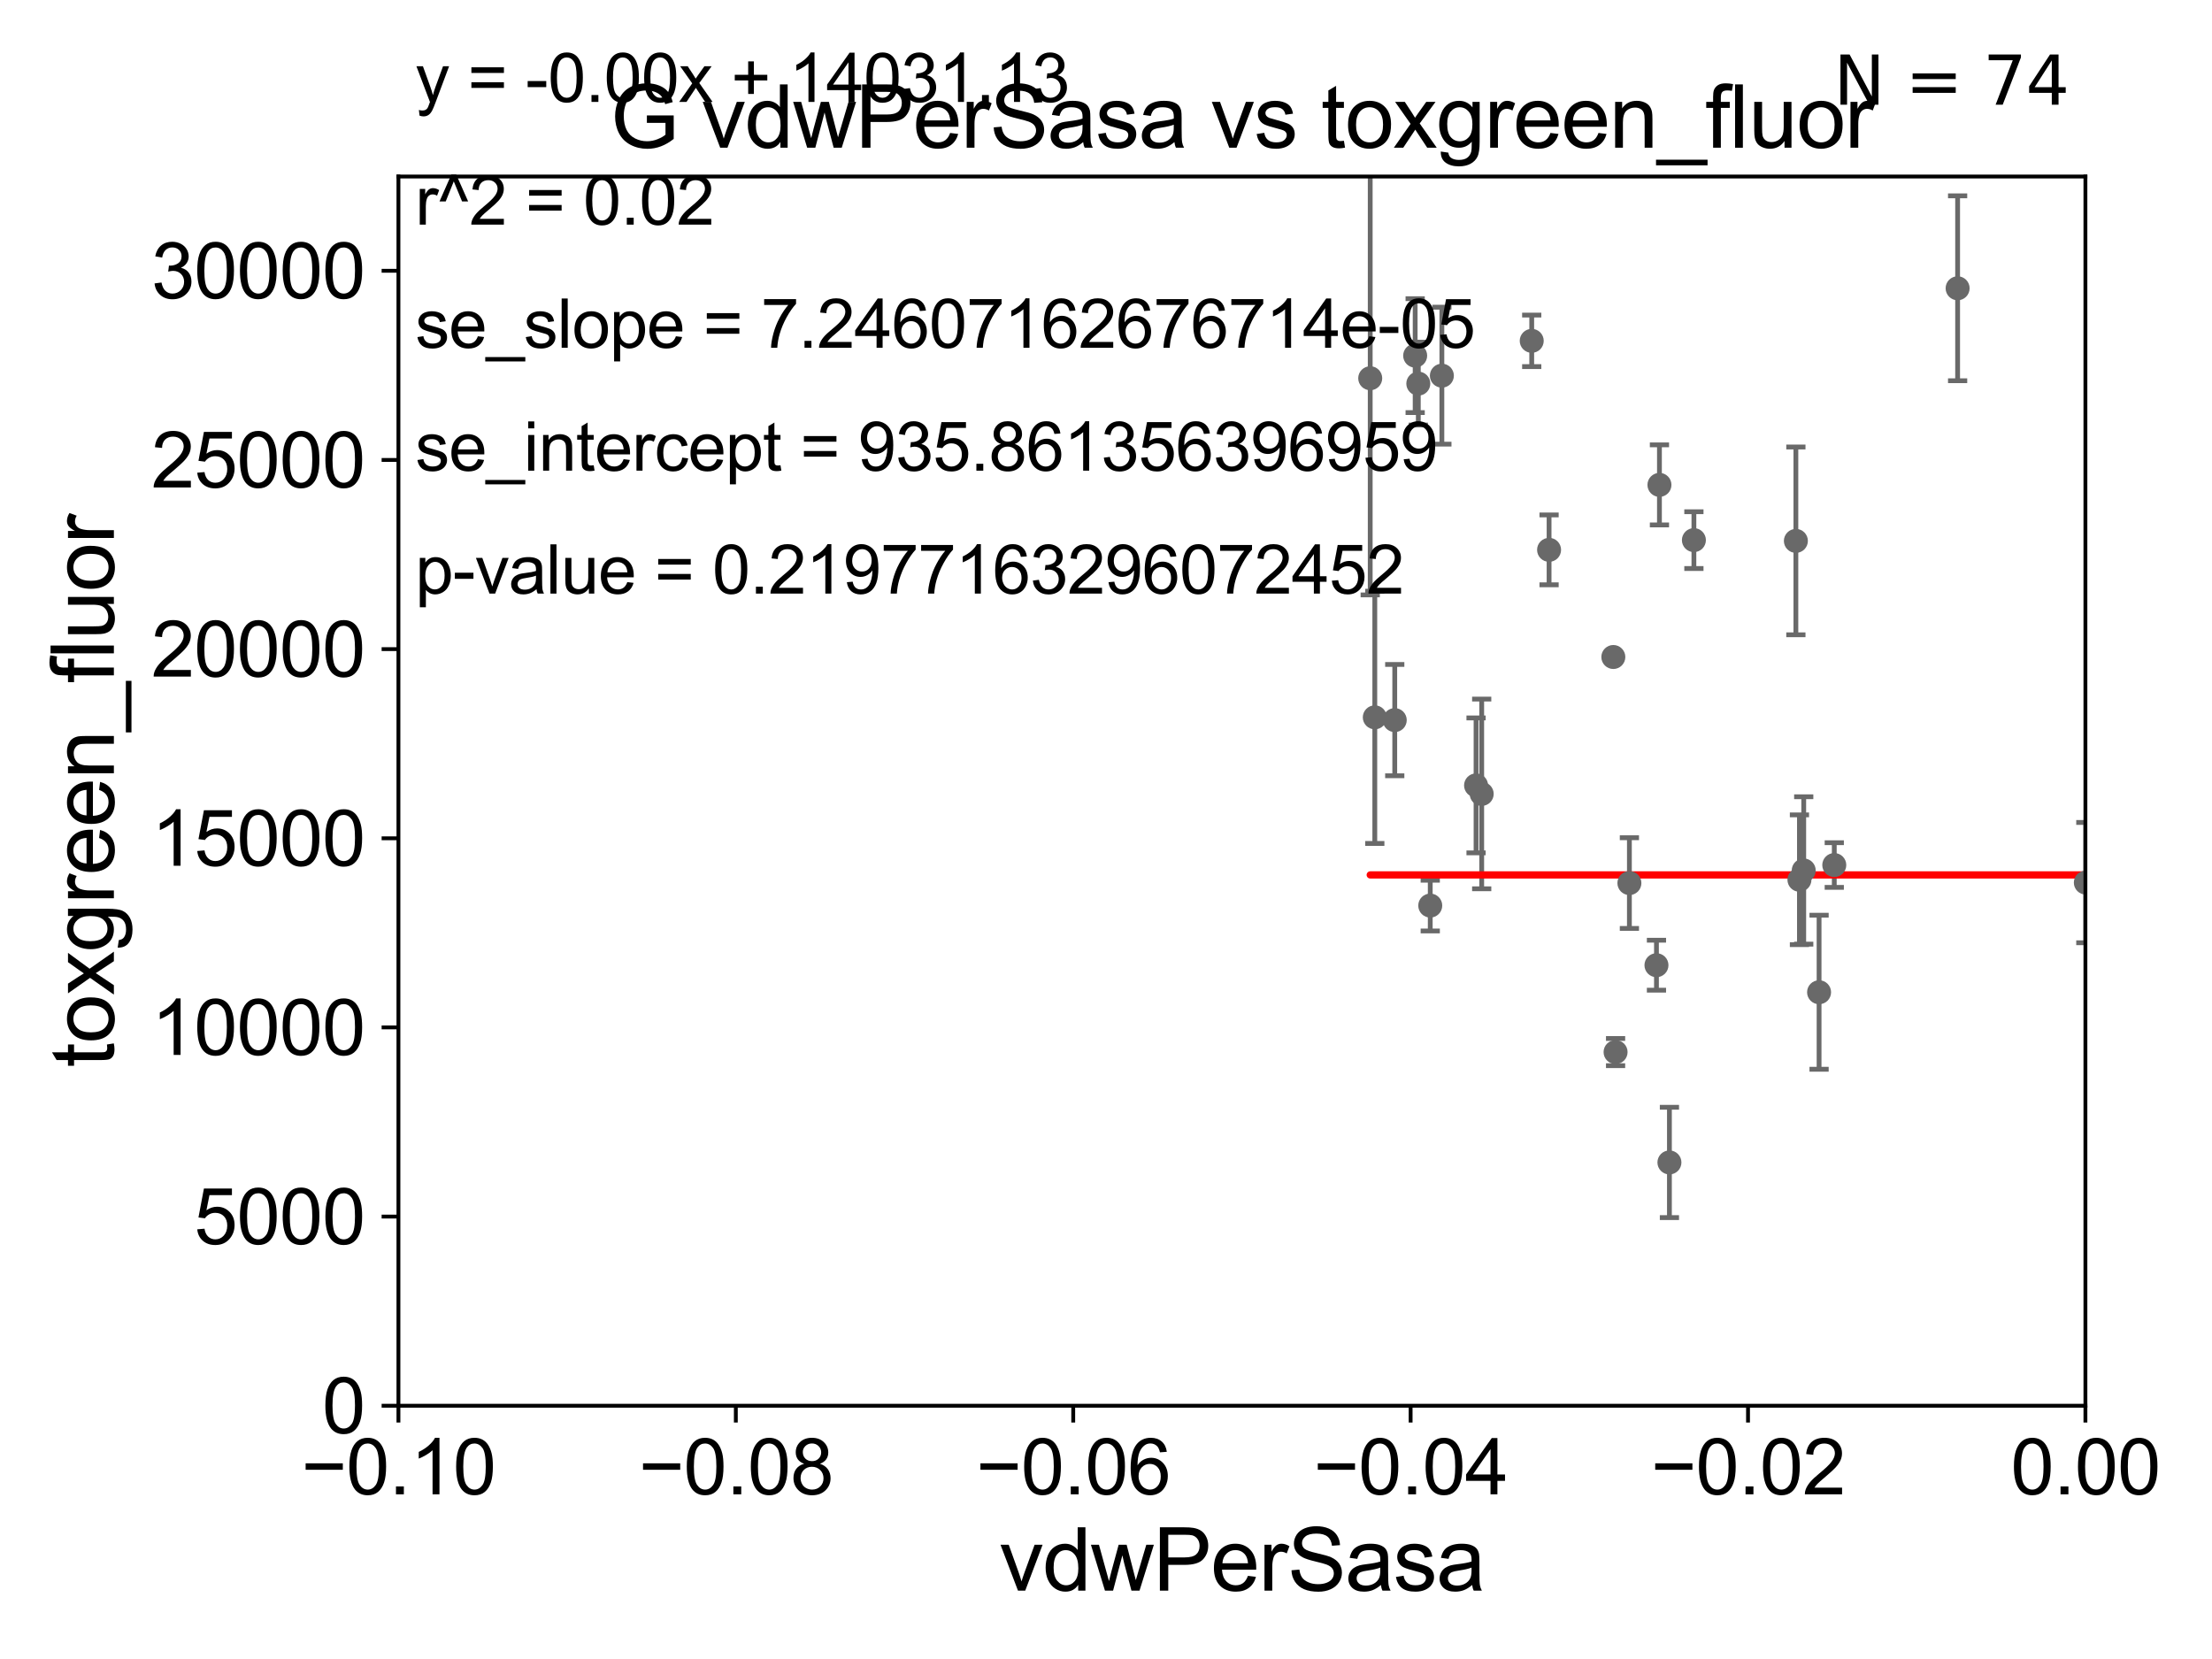 <?xml version="1.0" encoding="utf-8" standalone="no"?>
<!DOCTYPE svg PUBLIC "-//W3C//DTD SVG 1.1//EN"
  "http://www.w3.org/Graphics/SVG/1.1/DTD/svg11.dtd">
<svg xmlns:xlink="http://www.w3.org/1999/xlink" width="460.8pt" height="345.6pt" viewBox="0 0 460.8 345.6" xmlns="http://www.w3.org/2000/svg" version="1.1">
 <defs>
  <style type="text/css">*{stroke-linejoin: round; stroke-linecap: butt}</style>
 </defs>
 <g id="figure_1">
  <g id="patch_1">
   <path d="M 0 345.6 
L 460.8 345.6 
L 460.8 0 
L 0 0 
z
" style="fill: #ffffff"/>
  </g>
  <g id="axes_1">
   <g id="patch_2">
    <path d="M 83 292.84 
L 434.43 292.84 
L 434.43 36.775 
L 83 36.775 
z
" style="fill: #ffffff"/>
   </g>
   <g id="PathCollection_1">
    <defs>
     <path id="ma0690d4911" d="M 0 1.118 
C 0.297 1.118 0.581 1 0.791 0.791 
C 1 0.581 1.118 0.297 1.118 0 
C 1.118 -0.297 1 -0.581 0.791 -0.791 
C 0.581 -1 0.297 -1.118 0 -1.118 
C -0.297 -1.118 -0.581 -1 -0.791 -0.791 
C -1 -0.581 -1.118 -0.297 -1.118 0 
C -1.118 0.297 -1 0.581 -0.791 0.791 
C -0.581 1 -0.297 1.118 0 1.118 
z
" style="stroke: #696969"/>
    </defs>
    <g clip-path="url(#pd743a03ace)">
     <use xlink:href="#ma0690d4911" x="2329.858" y="121.509" style="fill: #696969; stroke: #696969"/>
     <use xlink:href="#ma0690d4911" x="5642.587" y="248.062" style="fill: #696969; stroke: #696969"/>
     <use xlink:href="#ma0690d4911" x="2265.416" y="259.913" style="fill: #696969; stroke: #696969"/>
     <use xlink:href="#ma0690d4911" x="339.433" y="183.96" style="fill: #696969; stroke: #696969"/>
     <use xlink:href="#ma0690d4911" x="6038.574" y="244.277" style="fill: #696969; stroke: #696969"/>
     <use xlink:href="#ma0690d4911" x="378.947" y="206.701" style="fill: #696969; stroke: #696969"/>
     <use xlink:href="#ma0690d4911" x="1117.107" y="269.033" style="fill: #696969; stroke: #696969"/>
     <use xlink:href="#ma0690d4911" x="612.089" y="255.698" style="fill: #696969; stroke: #696969"/>
     <use xlink:href="#ma0690d4911" x="33178.6" y="254.648" style="fill: #696969; stroke: #696969"/>
     <use xlink:href="#ma0690d4911" x="33178.6" y="233.738" style="fill: #696969; stroke: #696969"/>
     <use xlink:href="#ma0690d4911" x="798.76" y="232.681" style="fill: #696969; stroke: #696969"/>
     <use xlink:href="#ma0690d4911" x="547.065" y="248.27" style="fill: #696969; stroke: #696969"/>
     <use xlink:href="#ma0690d4911" x="456.817" y="222.232" style="fill: #696969; stroke: #696969"/>
     <use xlink:href="#ma0690d4911" x="584.205" y="160.788" style="fill: #696969; stroke: #696969"/>
     <use xlink:href="#ma0690d4911" x="521.41" y="241.779" style="fill: #696969; stroke: #696969"/>
     <use xlink:href="#ma0690d4911" x="33178.6" y="234.633" style="fill: #696969; stroke: #696969"/>
     <use xlink:href="#ma0690d4911" x="33178.6" y="189.511" style="fill: #696969; stroke: #696969"/>
     <use xlink:href="#ma0690d4911" x="434.518" y="183.863" style="fill: #696969; stroke: #696969"/>
     <use xlink:href="#ma0690d4911" x="295.459" y="79.913" style="fill: #696969; stroke: #696969"/>
     <use xlink:href="#ma0690d4911" x="498.869" y="203.052" style="fill: #696969; stroke: #696969"/>
     <use xlink:href="#ma0690d4911" x="307.49" y="163.613" style="fill: #696969; stroke: #696969"/>
     <use xlink:href="#ma0690d4911" x="322.701" y="114.543" style="fill: #696969; stroke: #696969"/>
     <use xlink:href="#ma0690d4911" x="7914.967" y="255.603" style="fill: #696969; stroke: #696969"/>
     <use xlink:href="#ma0690d4911" x="33178.6" y="256.293" style="fill: #696969; stroke: #696969"/>
     <use xlink:href="#ma0690d4911" x="33178.6" y="224.022" style="fill: #696969; stroke: #696969"/>
     <use xlink:href="#ma0690d4911" x="834.466" y="224.022" style="fill: #696969; stroke: #696969"/>
     <use xlink:href="#ma0690d4911" x="1001.867" y="238" style="fill: #696969; stroke: #696969"/>
     <use xlink:href="#ma0690d4911" x="627.229" y="263.244" style="fill: #696969; stroke: #696969"/>
     <use xlink:href="#ma0690d4911" x="33178.6" y="263.249" style="fill: #696969; stroke: #696969"/>
     <use xlink:href="#ma0690d4911" x="33178.6" y="265.324" style="fill: #696969; stroke: #696969"/>
     <use xlink:href="#ma0690d4911" x="940.805" y="265.53" style="fill: #696969; stroke: #696969"/>
     <use xlink:href="#ma0690d4911" x="347.772" y="242.157" style="fill: #696969; stroke: #696969"/>
     <use xlink:href="#ma0690d4911" x="905.533" y="236.609" style="fill: #696969; stroke: #696969"/>
     <use xlink:href="#ma0690d4911" x="536.375" y="125.604" style="fill: #696969; stroke: #696969"/>
     <use xlink:href="#ma0690d4911" x="33178.6" y="128.396" style="fill: #696969; stroke: #696969"/>
     <use xlink:href="#ma0690d4911" x="33178.6" y="181.829" style="fill: #696969; stroke: #696969"/>
     <use xlink:href="#ma0690d4911" x="382.113" y="180.204" style="fill: #696969; stroke: #696969"/>
     <use xlink:href="#ma0690d4911" x="33178.6" y="180.207" style="fill: #696969; stroke: #696969"/>
     <use xlink:href="#ma0690d4911" x="33178.6" y="230.644" style="fill: #696969; stroke: #696969"/>
     <use xlink:href="#ma0690d4911" x="1073.16" y="230.647" style="fill: #696969; stroke: #696969"/>
     <use xlink:href="#ma0690d4911" x="17702.977" y="147.554" style="fill: #696969; stroke: #696969"/>
     <use xlink:href="#ma0690d4911" x="374.115" y="112.679" style="fill: #696969; stroke: #696969"/>
     <use xlink:href="#ma0690d4911" x="685.912" y="142.84" style="fill: #696969; stroke: #696969"/>
     <use xlink:href="#ma0690d4911" x="3204.58" y="84.686" style="fill: #696969; stroke: #696969"/>
     <use xlink:href="#ma0690d4911" x="290.551" y="150.011" style="fill: #696969; stroke: #696969"/>
     <use xlink:href="#ma0690d4911" x="297.947" y="188.648" style="fill: #696969; stroke: #696969"/>
     <use xlink:href="#ma0690d4911" x="20599.286" y="134.265" style="fill: #696969; stroke: #696969"/>
     <use xlink:href="#ma0690d4911" x="345.693" y="101.009" style="fill: #696969; stroke: #696969"/>
     <use xlink:href="#ma0690d4911" x="300.369" y="78.259" style="fill: #696969; stroke: #696969"/>
     <use xlink:href="#ma0690d4911" x="286.396" y="149.433" style="fill: #696969; stroke: #696969"/>
     <use xlink:href="#ma0690d4911" x="886.098" y="134.669" style="fill: #696969; stroke: #696969"/>
     <use xlink:href="#ma0690d4911" x="33178.6" y="134.683" style="fill: #696969; stroke: #696969"/>
     <use xlink:href="#ma0690d4911" x="33178.6" y="107.51" style="fill: #696969; stroke: #696969"/>
     <use xlink:href="#ma0690d4911" x="484.907" y="107.477" style="fill: #696969; stroke: #696969"/>
     <use xlink:href="#ma0690d4911" x="1005.719" y="150.741" style="fill: #696969; stroke: #696969"/>
     <use xlink:href="#ma0690d4911" x="407.808" y="60.054" style="fill: #696969; stroke: #696969"/>
     <use xlink:href="#ma0690d4911" x="1430.23" y="98.854" style="fill: #696969; stroke: #696969"/>
     <use xlink:href="#ma0690d4911" x="374.857" y="183.272" style="fill: #696969; stroke: #696969"/>
     <use xlink:href="#ma0690d4911" x="336.087" y="136.865" style="fill: #696969; stroke: #696969"/>
     <use xlink:href="#ma0690d4911" x="1905.871" y="109.389" style="fill: #696969; stroke: #696969"/>
     <use xlink:href="#ma0690d4911" x="319.086" y="71.003" style="fill: #696969; stroke: #696969"/>
     <use xlink:href="#ma0690d4911" x="375.749" y="181.333" style="fill: #696969; stroke: #696969"/>
     <use xlink:href="#ma0690d4911" x="2432.681" y="228.989" style="fill: #696969; stroke: #696969"/>
     <use xlink:href="#ma0690d4911" x="8713.361" y="158.076" style="fill: #696969; stroke: #696969"/>
     <use xlink:href="#ma0690d4911" x="336.554" y="219.168" style="fill: #696969; stroke: #696969"/>
     <use xlink:href="#ma0690d4911" x="345.071" y="201.071" style="fill: #696969; stroke: #696969"/>
     <use xlink:href="#ma0690d4911" x="1270.269" y="268.22" style="fill: #696969; stroke: #696969"/>
     <use xlink:href="#ma0690d4911" x="308.665" y="165.387" style="fill: #696969; stroke: #696969"/>
     <use xlink:href="#ma0690d4911" x="1344.178" y="234.475" style="fill: #696969; stroke: #696969"/>
     <use xlink:href="#ma0690d4911" x="285.441" y="78.794" style="fill: #696969; stroke: #696969"/>
     <use xlink:href="#ma0690d4911" x="459.136" y="86.698" style="fill: #696969; stroke: #696969"/>
     <use xlink:href="#ma0690d4911" x="352.871" y="112.516" style="fill: #696969; stroke: #696969"/>
     <use xlink:href="#ma0690d4911" x="9012.453" y="128.779" style="fill: #696969; stroke: #696969"/>
     <use xlink:href="#ma0690d4911" x="33178.6" y="128.488" style="fill: #696969; stroke: #696969"/>
     <use xlink:href="#ma0690d4911" x="33178.6" y="87.998" style="fill: #696969; stroke: #696969"/>
     <use xlink:href="#ma0690d4911" x="294.805" y="74.086" style="fill: #696969; stroke: #696969"/>
     <use xlink:href="#ma0690d4911" x="11100.716" y="234.659" style="fill: #696969; stroke: #696969"/>
    </g>
   </g>
   <g id="matplotlib.axis_1">
    <g id="xtick_1">
     <g id="line2d_1">
      <defs>
       <path id="m475cf7eab2" d="M 0 0 
L 0 3.5 
" style="stroke: #000000; stroke-width: 0.8"/>
      </defs>
      <g>
       <use xlink:href="#m475cf7eab2" x="83" y="292.84" style="stroke: #000000; stroke-width: 0.8"/>
      </g>
     </g>
     <g id="text_1">
      <!-- −0.10 -->
      <g transform="translate(62.759 311.293)scale(0.16 -0.16)">
       <defs>
        <path id="ArialMT-2212" d="M 3381 1997 
L 356 1997 
L 356 2522 
L 3381 2522 
L 3381 1997 
z
" transform="scale(0.016)"/>
        <path id="ArialMT-30" d="M 266 2259 
Q 266 3072 433 3567 
Q 600 4063 929 4331 
Q 1259 4600 1759 4600 
Q 2128 4600 2406 4451 
Q 2684 4303 2865 4023 
Q 3047 3744 3150 3342 
Q 3253 2941 3253 2259 
Q 3253 1453 3087 958 
Q 2922 463 2592 192 
Q 2263 -78 1759 -78 
Q 1097 -78 719 397 
Q 266 969 266 2259 
z
M 844 2259 
Q 844 1131 1108 757 
Q 1372 384 1759 384 
Q 2147 384 2411 759 
Q 2675 1134 2675 2259 
Q 2675 3391 2411 3762 
Q 2147 4134 1753 4134 
Q 1366 4134 1134 3806 
Q 844 3388 844 2259 
z
" transform="scale(0.016)"/>
        <path id="ArialMT-2e" d="M 581 0 
L 581 641 
L 1222 641 
L 1222 0 
L 581 0 
z
" transform="scale(0.016)"/>
        <path id="ArialMT-31" d="M 2384 0 
L 1822 0 
L 1822 3584 
Q 1619 3391 1289 3197 
Q 959 3003 697 2906 
L 697 3450 
Q 1169 3672 1522 3987 
Q 1875 4303 2022 4600 
L 2384 4600 
L 2384 0 
z
" transform="scale(0.016)"/>
       </defs>
       <use xlink:href="#ArialMT-2212"/>
       <use xlink:href="#ArialMT-30" x="58.398"/>
       <use xlink:href="#ArialMT-2e" x="114.014"/>
       <use xlink:href="#ArialMT-31" x="141.797"/>
       <use xlink:href="#ArialMT-30" x="197.412"/>
      </g>
     </g>
    </g>
    <g id="xtick_2">
     <g id="line2d_2">
      <g>
       <use xlink:href="#m475cf7eab2" x="153.286" y="292.84" style="stroke: #000000; stroke-width: 0.8"/>
      </g>
     </g>
     <g id="text_2">
      <!-- −0.08 -->
      <g transform="translate(133.045 311.293)scale(0.16 -0.16)">
       <defs>
        <path id="ArialMT-38" d="M 1131 2484 
Q 781 2613 612 2850 
Q 444 3088 444 3419 
Q 444 3919 803 4259 
Q 1163 4600 1759 4600 
Q 2359 4600 2725 4251 
Q 3091 3903 3091 3403 
Q 3091 3084 2923 2848 
Q 2756 2613 2416 2484 
Q 2838 2347 3058 2040 
Q 3278 1734 3278 1309 
Q 3278 722 2862 322 
Q 2447 -78 1769 -78 
Q 1091 -78 675 323 
Q 259 725 259 1325 
Q 259 1772 486 2073 
Q 713 2375 1131 2484 
z
M 1019 3438 
Q 1019 3113 1228 2906 
Q 1438 2700 1772 2700 
Q 2097 2700 2305 2904 
Q 2513 3109 2513 3406 
Q 2513 3716 2298 3927 
Q 2084 4138 1766 4138 
Q 1444 4138 1231 3931 
Q 1019 3725 1019 3438 
z
M 838 1322 
Q 838 1081 952 856 
Q 1066 631 1291 507 
Q 1516 384 1775 384 
Q 2178 384 2440 643 
Q 2703 903 2703 1303 
Q 2703 1709 2433 1975 
Q 2163 2241 1756 2241 
Q 1359 2241 1098 1978 
Q 838 1716 838 1322 
z
" transform="scale(0.016)"/>
       </defs>
       <use xlink:href="#ArialMT-2212"/>
       <use xlink:href="#ArialMT-30" x="58.398"/>
       <use xlink:href="#ArialMT-2e" x="114.014"/>
       <use xlink:href="#ArialMT-30" x="141.797"/>
       <use xlink:href="#ArialMT-38" x="197.412"/>
      </g>
     </g>
    </g>
    <g id="xtick_3">
     <g id="line2d_3">
      <g>
       <use xlink:href="#m475cf7eab2" x="223.572" y="292.84" style="stroke: #000000; stroke-width: 0.8"/>
      </g>
     </g>
     <g id="text_3">
      <!-- −0.06 -->
      <g transform="translate(203.331 311.293)scale(0.16 -0.16)">
       <defs>
        <path id="ArialMT-36" d="M 3184 3459 
L 2625 3416 
Q 2550 3747 2413 3897 
Q 2184 4138 1850 4138 
Q 1581 4138 1378 3988 
Q 1113 3794 959 3422 
Q 806 3050 800 2363 
Q 1003 2672 1297 2822 
Q 1591 2972 1913 2972 
Q 2475 2972 2870 2558 
Q 3266 2144 3266 1488 
Q 3266 1056 3080 686 
Q 2894 316 2569 119 
Q 2244 -78 1831 -78 
Q 1128 -78 684 439 
Q 241 956 241 2144 
Q 241 3472 731 4075 
Q 1159 4600 1884 4600 
Q 2425 4600 2770 4297 
Q 3116 3994 3184 3459 
z
M 888 1484 
Q 888 1194 1011 928 
Q 1134 663 1356 523 
Q 1578 384 1822 384 
Q 2178 384 2434 671 
Q 2691 959 2691 1453 
Q 2691 1928 2437 2201 
Q 2184 2475 1800 2475 
Q 1419 2475 1153 2201 
Q 888 1928 888 1484 
z
" transform="scale(0.016)"/>
       </defs>
       <use xlink:href="#ArialMT-2212"/>
       <use xlink:href="#ArialMT-30" x="58.398"/>
       <use xlink:href="#ArialMT-2e" x="114.014"/>
       <use xlink:href="#ArialMT-30" x="141.797"/>
       <use xlink:href="#ArialMT-36" x="197.412"/>
      </g>
     </g>
    </g>
    <g id="xtick_4">
     <g id="line2d_4">
      <g>
       <use xlink:href="#m475cf7eab2" x="293.858" y="292.84" style="stroke: #000000; stroke-width: 0.8"/>
      </g>
     </g>
     <g id="text_4">
      <!-- −0.04 -->
      <g transform="translate(273.617 311.293)scale(0.16 -0.16)">
       <defs>
        <path id="ArialMT-34" d="M 2069 0 
L 2069 1097 
L 81 1097 
L 81 1613 
L 2172 4581 
L 2631 4581 
L 2631 1613 
L 3250 1613 
L 3250 1097 
L 2631 1097 
L 2631 0 
L 2069 0 
z
M 2069 1613 
L 2069 3678 
L 634 1613 
L 2069 1613 
z
" transform="scale(0.016)"/>
       </defs>
       <use xlink:href="#ArialMT-2212"/>
       <use xlink:href="#ArialMT-30" x="58.398"/>
       <use xlink:href="#ArialMT-2e" x="114.014"/>
       <use xlink:href="#ArialMT-30" x="141.797"/>
       <use xlink:href="#ArialMT-34" x="197.412"/>
      </g>
     </g>
    </g>
    <g id="xtick_5">
     <g id="line2d_5">
      <g>
       <use xlink:href="#m475cf7eab2" x="364.144" y="292.84" style="stroke: #000000; stroke-width: 0.8"/>
      </g>
     </g>
     <g id="text_5">
      <!-- −0.02 -->
      <g transform="translate(343.903 311.293)scale(0.16 -0.16)">
       <defs>
        <path id="ArialMT-32" d="M 3222 541 
L 3222 0 
L 194 0 
Q 188 203 259 391 
Q 375 700 629 1000 
Q 884 1300 1366 1694 
Q 2113 2306 2375 2664 
Q 2638 3022 2638 3341 
Q 2638 3675 2398 3904 
Q 2159 4134 1775 4134 
Q 1369 4134 1125 3890 
Q 881 3647 878 3216 
L 300 3275 
Q 359 3922 746 4261 
Q 1134 4600 1788 4600 
Q 2447 4600 2831 4234 
Q 3216 3869 3216 3328 
Q 3216 3053 3103 2787 
Q 2991 2522 2730 2228 
Q 2469 1934 1863 1422 
Q 1356 997 1212 845 
Q 1069 694 975 541 
L 3222 541 
z
" transform="scale(0.016)"/>
       </defs>
       <use xlink:href="#ArialMT-2212"/>
       <use xlink:href="#ArialMT-30" x="58.398"/>
       <use xlink:href="#ArialMT-2e" x="114.014"/>
       <use xlink:href="#ArialMT-30" x="141.797"/>
       <use xlink:href="#ArialMT-32" x="197.412"/>
      </g>
     </g>
    </g>
    <g id="xtick_6">
     <g id="line2d_6">
      <g>
       <use xlink:href="#m475cf7eab2" x="434.43" y="292.84" style="stroke: #000000; stroke-width: 0.8"/>
      </g>
     </g>
     <g id="text_6">
      <!-- 0.00 -->
      <g transform="translate(418.861 311.293)scale(0.16 -0.16)">
       <use xlink:href="#ArialMT-30"/>
       <use xlink:href="#ArialMT-2e" x="55.615"/>
       <use xlink:href="#ArialMT-30" x="83.398"/>
       <use xlink:href="#ArialMT-30" x="139.014"/>
      </g>
     </g>
    </g>
    <g id="text_7">
     <!-- vdwPerSasa -->
     <g transform="translate(208.193 331.357)scale(0.18 -0.18)">
      <defs>
       <path id="ArialMT-76" d="M 1344 0 
L 81 3319 
L 675 3319 
L 1388 1331 
Q 1503 1009 1600 663 
Q 1675 925 1809 1294 
L 2547 3319 
L 3125 3319 
L 1869 0 
L 1344 0 
z
" transform="scale(0.016)"/>
       <path id="ArialMT-64" d="M 2575 0 
L 2575 419 
Q 2259 -75 1647 -75 
Q 1250 -75 917 144 
Q 584 363 401 755 
Q 219 1147 219 1656 
Q 219 2153 384 2558 
Q 550 2963 881 3178 
Q 1213 3394 1622 3394 
Q 1922 3394 2156 3267 
Q 2391 3141 2538 2938 
L 2538 4581 
L 3097 4581 
L 3097 0 
L 2575 0 
z
M 797 1656 
Q 797 1019 1065 703 
Q 1334 388 1700 388 
Q 2069 388 2326 689 
Q 2584 991 2584 1609 
Q 2584 2291 2321 2609 
Q 2059 2928 1675 2928 
Q 1300 2928 1048 2622 
Q 797 2316 797 1656 
z
" transform="scale(0.016)"/>
       <path id="ArialMT-77" d="M 1034 0 
L 19 3319 
L 600 3319 
L 1128 1403 
L 1325 691 
Q 1338 744 1497 1375 
L 2025 3319 
L 2603 3319 
L 3100 1394 
L 3266 759 
L 3456 1400 
L 4025 3319 
L 4572 3319 
L 3534 0 
L 2950 0 
L 2422 1988 
L 2294 2553 
L 1622 0 
L 1034 0 
z
" transform="scale(0.016)"/>
       <path id="ArialMT-50" d="M 494 0 
L 494 4581 
L 2222 4581 
Q 2678 4581 2919 4538 
Q 3256 4481 3484 4323 
Q 3713 4166 3852 3881 
Q 3991 3597 3991 3256 
Q 3991 2672 3619 2267 
Q 3247 1863 2275 1863 
L 1100 1863 
L 1100 0 
L 494 0 
z
M 1100 2403 
L 2284 2403 
Q 2872 2403 3119 2622 
Q 3366 2841 3366 3238 
Q 3366 3525 3220 3729 
Q 3075 3934 2838 4000 
Q 2684 4041 2272 4041 
L 1100 4041 
L 1100 2403 
z
" transform="scale(0.016)"/>
       <path id="ArialMT-65" d="M 2694 1069 
L 3275 997 
Q 3138 488 2766 206 
Q 2394 -75 1816 -75 
Q 1088 -75 661 373 
Q 234 822 234 1631 
Q 234 2469 665 2931 
Q 1097 3394 1784 3394 
Q 2450 3394 2872 2941 
Q 3294 2488 3294 1666 
Q 3294 1616 3291 1516 
L 816 1516 
Q 847 969 1125 678 
Q 1403 388 1819 388 
Q 2128 388 2347 550 
Q 2566 713 2694 1069 
z
M 847 1978 
L 2700 1978 
Q 2663 2397 2488 2606 
Q 2219 2931 1791 2931 
Q 1403 2931 1139 2672 
Q 875 2413 847 1978 
z
" transform="scale(0.016)"/>
       <path id="ArialMT-72" d="M 416 0 
L 416 3319 
L 922 3319 
L 922 2816 
Q 1116 3169 1280 3281 
Q 1444 3394 1641 3394 
Q 1925 3394 2219 3213 
L 2025 2691 
Q 1819 2813 1613 2813 
Q 1428 2813 1281 2702 
Q 1134 2591 1072 2394 
Q 978 2094 978 1738 
L 978 0 
L 416 0 
z
" transform="scale(0.016)"/>
       <path id="ArialMT-53" d="M 288 1472 
L 859 1522 
Q 900 1178 1048 958 
Q 1197 738 1509 602 
Q 1822 466 2213 466 
Q 2559 466 2825 569 
Q 3091 672 3220 851 
Q 3350 1031 3350 1244 
Q 3350 1459 3225 1620 
Q 3100 1781 2813 1891 
Q 2628 1963 1997 2114 
Q 1366 2266 1113 2400 
Q 784 2572 623 2826 
Q 463 3081 463 3397 
Q 463 3744 659 4045 
Q 856 4347 1234 4503 
Q 1613 4659 2075 4659 
Q 2584 4659 2973 4495 
Q 3363 4331 3572 4012 
Q 3781 3694 3797 3291 
L 3216 3247 
Q 3169 3681 2898 3903 
Q 2628 4125 2100 4125 
Q 1550 4125 1298 3923 
Q 1047 3722 1047 3438 
Q 1047 3191 1225 3031 
Q 1400 2872 2139 2705 
Q 2878 2538 3153 2413 
Q 3553 2228 3743 1945 
Q 3934 1663 3934 1294 
Q 3934 928 3725 604 
Q 3516 281 3123 101 
Q 2731 -78 2241 -78 
Q 1619 -78 1198 103 
Q 778 284 539 648 
Q 300 1013 288 1472 
z
" transform="scale(0.016)"/>
       <path id="ArialMT-61" d="M 2588 409 
Q 2275 144 1986 34 
Q 1697 -75 1366 -75 
Q 819 -75 525 192 
Q 231 459 231 875 
Q 231 1119 342 1320 
Q 453 1522 633 1644 
Q 813 1766 1038 1828 
Q 1203 1872 1538 1913 
Q 2219 1994 2541 2106 
Q 2544 2222 2544 2253 
Q 2544 2597 2384 2738 
Q 2169 2928 1744 2928 
Q 1347 2928 1158 2789 
Q 969 2650 878 2297 
L 328 2372 
Q 403 2725 575 2942 
Q 747 3159 1072 3276 
Q 1397 3394 1825 3394 
Q 2250 3394 2515 3294 
Q 2781 3194 2906 3042 
Q 3031 2891 3081 2659 
Q 3109 2516 3109 2141 
L 3109 1391 
Q 3109 606 3145 398 
Q 3181 191 3288 0 
L 2700 0 
Q 2613 175 2588 409 
z
M 2541 1666 
Q 2234 1541 1622 1453 
Q 1275 1403 1131 1340 
Q 988 1278 909 1158 
Q 831 1038 831 891 
Q 831 666 1001 516 
Q 1172 366 1500 366 
Q 1825 366 2078 508 
Q 2331 650 2450 897 
Q 2541 1088 2541 1459 
L 2541 1666 
z
" transform="scale(0.016)"/>
       <path id="ArialMT-73" d="M 197 991 
L 753 1078 
Q 800 744 1014 566 
Q 1228 388 1613 388 
Q 2000 388 2187 545 
Q 2375 703 2375 916 
Q 2375 1106 2209 1216 
Q 2094 1291 1634 1406 
Q 1016 1563 777 1677 
Q 538 1791 414 1992 
Q 291 2194 291 2438 
Q 291 2659 392 2848 
Q 494 3038 669 3163 
Q 800 3259 1026 3326 
Q 1253 3394 1513 3394 
Q 1903 3394 2198 3281 
Q 2494 3169 2634 2976 
Q 2775 2784 2828 2463 
L 2278 2388 
Q 2241 2644 2061 2787 
Q 1881 2931 1553 2931 
Q 1166 2931 1000 2803 
Q 834 2675 834 2503 
Q 834 2394 903 2306 
Q 972 2216 1119 2156 
Q 1203 2125 1616 2013 
Q 2213 1853 2448 1751 
Q 2684 1650 2818 1456 
Q 2953 1263 2953 975 
Q 2953 694 2789 445 
Q 2625 197 2315 61 
Q 2006 -75 1616 -75 
Q 969 -75 630 194 
Q 291 463 197 991 
z
" transform="scale(0.016)"/>
      </defs>
      <use xlink:href="#ArialMT-76"/>
      <use xlink:href="#ArialMT-64" x="50"/>
      <use xlink:href="#ArialMT-77" x="105.615"/>
      <use xlink:href="#ArialMT-50" x="177.832"/>
      <use xlink:href="#ArialMT-65" x="244.531"/>
      <use xlink:href="#ArialMT-72" x="300.146"/>
      <use xlink:href="#ArialMT-53" x="333.447"/>
      <use xlink:href="#ArialMT-61" x="400.146"/>
      <use xlink:href="#ArialMT-73" x="455.762"/>
      <use xlink:href="#ArialMT-61" x="505.762"/>
     </g>
    </g>
   </g>
   <g id="matplotlib.axis_2">
    <g id="ytick_1">
     <g id="line2d_7">
      <defs>
       <path id="m07400c0a24" d="M 0 0 
L -3.5 0 
" style="stroke: #000000; stroke-width: 0.8"/>
      </defs>
      <g>
       <use xlink:href="#m07400c0a24" x="83" y="292.84" style="stroke: #000000; stroke-width: 0.8"/>
      </g>
     </g>
     <g id="text_8">
      <!-- 0 -->
      <g transform="translate(67.103 298.566)scale(0.16 -0.16)">
       <use xlink:href="#ArialMT-30"/>
      </g>
     </g>
    </g>
    <g id="ytick_2">
     <g id="line2d_8">
      <g>
       <use xlink:href="#m07400c0a24" x="83" y="253.435" style="stroke: #000000; stroke-width: 0.8"/>
      </g>
     </g>
     <g id="text_9">
      <!-- 5000 -->
      <g transform="translate(40.41 259.162)scale(0.16 -0.16)">
       <defs>
        <path id="ArialMT-35" d="M 266 1200 
L 856 1250 
Q 922 819 1161 601 
Q 1400 384 1738 384 
Q 2144 384 2425 690 
Q 2706 997 2706 1503 
Q 2706 1984 2436 2262 
Q 2166 2541 1728 2541 
Q 1456 2541 1237 2417 
Q 1019 2294 894 2097 
L 366 2166 
L 809 4519 
L 3088 4519 
L 3088 3981 
L 1259 3981 
L 1013 2750 
Q 1425 3038 1878 3038 
Q 2478 3038 2890 2622 
Q 3303 2206 3303 1553 
Q 3303 931 2941 478 
Q 2500 -78 1738 -78 
Q 1113 -78 717 272 
Q 322 622 266 1200 
z
" transform="scale(0.016)"/>
       </defs>
       <use xlink:href="#ArialMT-35"/>
       <use xlink:href="#ArialMT-30" x="55.615"/>
       <use xlink:href="#ArialMT-30" x="111.23"/>
       <use xlink:href="#ArialMT-30" x="166.846"/>
      </g>
     </g>
    </g>
    <g id="ytick_3">
     <g id="line2d_9">
      <g>
       <use xlink:href="#m07400c0a24" x="83" y="214.031" style="stroke: #000000; stroke-width: 0.8"/>
      </g>
     </g>
     <g id="text_10">
      <!-- 10000 -->
      <g transform="translate(31.512 219.757)scale(0.16 -0.16)">
       <use xlink:href="#ArialMT-31"/>
       <use xlink:href="#ArialMT-30" x="55.615"/>
       <use xlink:href="#ArialMT-30" x="111.23"/>
       <use xlink:href="#ArialMT-30" x="166.846"/>
       <use xlink:href="#ArialMT-30" x="222.461"/>
      </g>
     </g>
    </g>
    <g id="ytick_4">
     <g id="line2d_10">
      <g>
       <use xlink:href="#m07400c0a24" x="83" y="174.626" style="stroke: #000000; stroke-width: 0.8"/>
      </g>
     </g>
     <g id="text_11">
      <!-- 15000 -->
      <g transform="translate(31.512 180.352)scale(0.16 -0.16)">
       <use xlink:href="#ArialMT-31"/>
       <use xlink:href="#ArialMT-35" x="55.615"/>
       <use xlink:href="#ArialMT-30" x="111.23"/>
       <use xlink:href="#ArialMT-30" x="166.846"/>
       <use xlink:href="#ArialMT-30" x="222.461"/>
      </g>
     </g>
    </g>
    <g id="ytick_5">
     <g id="line2d_11">
      <g>
       <use xlink:href="#m07400c0a24" x="83" y="135.221" style="stroke: #000000; stroke-width: 0.8"/>
      </g>
     </g>
     <g id="text_12">
      <!-- 20000 -->
      <g transform="translate(31.512 140.948)scale(0.16 -0.16)">
       <use xlink:href="#ArialMT-32"/>
       <use xlink:href="#ArialMT-30" x="55.615"/>
       <use xlink:href="#ArialMT-30" x="111.23"/>
       <use xlink:href="#ArialMT-30" x="166.846"/>
       <use xlink:href="#ArialMT-30" x="222.461"/>
      </g>
     </g>
    </g>
    <g id="ytick_6">
     <g id="line2d_12">
      <g>
       <use xlink:href="#m07400c0a24" x="83" y="95.817" style="stroke: #000000; stroke-width: 0.8"/>
      </g>
     </g>
     <g id="text_13">
      <!-- 25000 -->
      <g transform="translate(31.512 101.543)scale(0.16 -0.16)">
       <use xlink:href="#ArialMT-32"/>
       <use xlink:href="#ArialMT-35" x="55.615"/>
       <use xlink:href="#ArialMT-30" x="111.23"/>
       <use xlink:href="#ArialMT-30" x="166.846"/>
       <use xlink:href="#ArialMT-30" x="222.461"/>
      </g>
     </g>
    </g>
    <g id="ytick_7">
     <g id="line2d_13">
      <g>
       <use xlink:href="#m07400c0a24" x="83" y="56.412" style="stroke: #000000; stroke-width: 0.8"/>
      </g>
     </g>
     <g id="text_14">
      <!-- 30000 -->
      <g transform="translate(31.512 62.138)scale(0.16 -0.16)">
       <defs>
        <path id="ArialMT-33" d="M 269 1209 
L 831 1284 
Q 928 806 1161 595 
Q 1394 384 1728 384 
Q 2125 384 2398 659 
Q 2672 934 2672 1341 
Q 2672 1728 2419 1979 
Q 2166 2231 1775 2231 
Q 1616 2231 1378 2169 
L 1441 2663 
Q 1497 2656 1531 2656 
Q 1891 2656 2178 2843 
Q 2466 3031 2466 3422 
Q 2466 3731 2256 3934 
Q 2047 4138 1716 4138 
Q 1388 4138 1169 3931 
Q 950 3725 888 3313 
L 325 3413 
Q 428 3978 793 4289 
Q 1159 4600 1703 4600 
Q 2078 4600 2393 4439 
Q 2709 4278 2876 4000 
Q 3044 3722 3044 3409 
Q 3044 3113 2884 2869 
Q 2725 2625 2413 2481 
Q 2819 2388 3044 2092 
Q 3269 1797 3269 1353 
Q 3269 753 2831 336 
Q 2394 -81 1725 -81 
Q 1122 -81 723 278 
Q 325 638 269 1209 
z
" transform="scale(0.016)"/>
       </defs>
       <use xlink:href="#ArialMT-33"/>
       <use xlink:href="#ArialMT-30" x="55.615"/>
       <use xlink:href="#ArialMT-30" x="111.23"/>
       <use xlink:href="#ArialMT-30" x="166.846"/>
       <use xlink:href="#ArialMT-30" x="222.461"/>
      </g>
     </g>
    </g>
    <g id="text_15">
     <!-- toxgreen_fluor -->
     <g transform="translate(23.724 222.34)rotate(-90)scale(0.18 -0.18)">
      <defs>
       <path id="ArialMT-74" d="M 1650 503 
L 1731 6 
Q 1494 -44 1306 -44 
Q 1000 -44 831 53 
Q 663 150 594 308 
Q 525 466 525 972 
L 525 2881 
L 113 2881 
L 113 3319 
L 525 3319 
L 525 4141 
L 1084 4478 
L 1084 3319 
L 1650 3319 
L 1650 2881 
L 1084 2881 
L 1084 941 
Q 1084 700 1114 631 
Q 1144 563 1211 522 
Q 1278 481 1403 481 
Q 1497 481 1650 503 
z
" transform="scale(0.016)"/>
       <path id="ArialMT-6f" d="M 213 1659 
Q 213 2581 725 3025 
Q 1153 3394 1769 3394 
Q 2453 3394 2887 2945 
Q 3322 2497 3322 1706 
Q 3322 1066 3130 698 
Q 2938 331 2570 128 
Q 2203 -75 1769 -75 
Q 1072 -75 642 372 
Q 213 819 213 1659 
z
M 791 1659 
Q 791 1022 1069 705 
Q 1347 388 1769 388 
Q 2188 388 2466 706 
Q 2744 1025 2744 1678 
Q 2744 2294 2464 2611 
Q 2184 2928 1769 2928 
Q 1347 2928 1069 2612 
Q 791 2297 791 1659 
z
" transform="scale(0.016)"/>
       <path id="ArialMT-78" d="M 47 0 
L 1259 1725 
L 138 3319 
L 841 3319 
L 1350 2541 
Q 1494 2319 1581 2169 
Q 1719 2375 1834 2534 
L 2394 3319 
L 3066 3319 
L 1919 1756 
L 3153 0 
L 2463 0 
L 1781 1031 
L 1600 1309 
L 728 0 
L 47 0 
z
" transform="scale(0.016)"/>
       <path id="ArialMT-67" d="M 319 -275 
L 866 -356 
Q 900 -609 1056 -725 
Q 1266 -881 1628 -881 
Q 2019 -881 2231 -725 
Q 2444 -569 2519 -288 
Q 2563 -116 2559 434 
Q 2191 0 1641 0 
Q 956 0 581 494 
Q 206 988 206 1678 
Q 206 2153 378 2554 
Q 550 2956 876 3175 
Q 1203 3394 1644 3394 
Q 2231 3394 2613 2919 
L 2613 3319 
L 3131 3319 
L 3131 450 
Q 3131 -325 2973 -648 
Q 2816 -972 2473 -1159 
Q 2131 -1347 1631 -1347 
Q 1038 -1347 672 -1080 
Q 306 -813 319 -275 
z
M 784 1719 
Q 784 1066 1043 766 
Q 1303 466 1694 466 
Q 2081 466 2343 764 
Q 2606 1063 2606 1700 
Q 2606 2309 2336 2618 
Q 2066 2928 1684 2928 
Q 1309 2928 1046 2623 
Q 784 2319 784 1719 
z
" transform="scale(0.016)"/>
       <path id="ArialMT-6e" d="M 422 0 
L 422 3319 
L 928 3319 
L 928 2847 
Q 1294 3394 1984 3394 
Q 2284 3394 2536 3286 
Q 2788 3178 2913 3003 
Q 3038 2828 3088 2588 
Q 3119 2431 3119 2041 
L 3119 0 
L 2556 0 
L 2556 2019 
Q 2556 2363 2490 2533 
Q 2425 2703 2258 2804 
Q 2091 2906 1866 2906 
Q 1506 2906 1245 2678 
Q 984 2450 984 1813 
L 984 0 
L 422 0 
z
" transform="scale(0.016)"/>
       <path id="ArialMT-5f" d="M -97 -1272 
L -97 -866 
L 3631 -866 
L 3631 -1272 
L -97 -1272 
z
" transform="scale(0.016)"/>
       <path id="ArialMT-66" d="M 556 0 
L 556 2881 
L 59 2881 
L 59 3319 
L 556 3319 
L 556 3672 
Q 556 4006 616 4169 
Q 697 4388 901 4523 
Q 1106 4659 1475 4659 
Q 1713 4659 2000 4603 
L 1916 4113 
Q 1741 4144 1584 4144 
Q 1328 4144 1222 4034 
Q 1116 3925 1116 3625 
L 1116 3319 
L 1763 3319 
L 1763 2881 
L 1116 2881 
L 1116 0 
L 556 0 
z
" transform="scale(0.016)"/>
       <path id="ArialMT-6c" d="M 409 0 
L 409 4581 
L 972 4581 
L 972 0 
L 409 0 
z
" transform="scale(0.016)"/>
       <path id="ArialMT-75" d="M 2597 0 
L 2597 488 
Q 2209 -75 1544 -75 
Q 1250 -75 995 37 
Q 741 150 617 320 
Q 494 491 444 738 
Q 409 903 409 1263 
L 409 3319 
L 972 3319 
L 972 1478 
Q 972 1038 1006 884 
Q 1059 663 1231 536 
Q 1403 409 1656 409 
Q 1909 409 2131 539 
Q 2353 669 2445 892 
Q 2538 1116 2538 1541 
L 2538 3319 
L 3100 3319 
L 3100 0 
L 2597 0 
z
" transform="scale(0.016)"/>
      </defs>
      <use xlink:href="#ArialMT-74"/>
      <use xlink:href="#ArialMT-6f" x="27.783"/>
      <use xlink:href="#ArialMT-78" x="83.398"/>
      <use xlink:href="#ArialMT-67" x="133.398"/>
      <use xlink:href="#ArialMT-72" x="189.014"/>
      <use xlink:href="#ArialMT-65" x="222.314"/>
      <use xlink:href="#ArialMT-65" x="277.93"/>
      <use xlink:href="#ArialMT-6e" x="333.545"/>
      <use xlink:href="#ArialMT-5f" x="389.16"/>
      <use xlink:href="#ArialMT-66" x="444.775"/>
      <use xlink:href="#ArialMT-6c" x="472.559"/>
      <use xlink:href="#ArialMT-75" x="494.775"/>
      <use xlink:href="#ArialMT-6f" x="550.391"/>
      <use xlink:href="#ArialMT-72" x="606.006"/>
     </g>
    </g>
   </g>
   <g id="LineCollection_1">
    <path clip-path="url(#pd743a03ace)" style="fill: none; stroke: #696969"/>
    <path clip-path="url(#pd743a03ace)" style="fill: none; stroke: #696969"/>
    <path clip-path="url(#pd743a03ace)" style="fill: none; stroke: #696969"/>
    <path d="M 339.433 193.404 
L 339.433 174.516 
" clip-path="url(#pd743a03ace)" style="fill: none; stroke: #696969"/>
    <path clip-path="url(#pd743a03ace)" style="fill: none; stroke: #696969"/>
    <path d="M 378.947 222.743 
L 378.947 190.658 
" clip-path="url(#pd743a03ace)" style="fill: none; stroke: #696969"/>
    <path clip-path="url(#pd743a03ace)" style="fill: none; stroke: #696969"/>
    <path clip-path="url(#pd743a03ace)" style="fill: none; stroke: #696969"/>
    <path clip-path="url(#pd743a03ace)" style="fill: none; stroke: #696969"/>
    <path clip-path="url(#pd743a03ace)" style="fill: none; stroke: #696969"/>
    <path clip-path="url(#pd743a03ace)" style="fill: none; stroke: #696969"/>
    <path d="M 456.817 230.461 
L 456.817 214.002 
" clip-path="url(#pd743a03ace)" style="fill: none; stroke: #696969"/>
    <path clip-path="url(#pd743a03ace)" style="fill: none; stroke: #696969"/>
    <path clip-path="url(#pd743a03ace)" style="fill: none; stroke: #696969"/>
    <path clip-path="url(#pd743a03ace)" style="fill: none; stroke: #696969"/>
    <path d="M 434.518 196.395 
L 434.518 171.332 
" clip-path="url(#pd743a03ace)" style="fill: none; stroke: #696969"/>
    <path d="M 295.459 88.543 
L 295.459 71.283 
" clip-path="url(#pd743a03ace)" style="fill: none; stroke: #696969"/>
    <path clip-path="url(#pd743a03ace)" style="fill: none; stroke: #696969"/>
    <path d="M 307.49 177.668 
L 307.49 149.557 
" clip-path="url(#pd743a03ace)" style="fill: none; stroke: #696969"/>
    <path d="M 322.701 121.822 
L 322.701 107.264 
" clip-path="url(#pd743a03ace)" style="fill: none; stroke: #696969"/>
    <path clip-path="url(#pd743a03ace)" style="fill: none; stroke: #696969"/>
    <path clip-path="url(#pd743a03ace)" style="fill: none; stroke: #696969"/>
    <path clip-path="url(#pd743a03ace)" style="fill: none; stroke: #696969"/>
    <path clip-path="url(#pd743a03ace)" style="fill: none; stroke: #696969"/>
    <path clip-path="url(#pd743a03ace)" style="fill: none; stroke: #696969"/>
    <path clip-path="url(#pd743a03ace)" style="fill: none; stroke: #696969"/>
    <path clip-path="url(#pd743a03ace)" style="fill: none; stroke: #696969"/>
    <path clip-path="url(#pd743a03ace)" style="fill: none; stroke: #696969"/>
    <path clip-path="url(#pd743a03ace)" style="fill: none; stroke: #696969"/>
    <path clip-path="url(#pd743a03ace)" style="fill: none; stroke: #696969"/>
    <path clip-path="url(#pd743a03ace)" style="fill: none; stroke: #696969"/>
    <path clip-path="url(#pd743a03ace)" style="fill: none; stroke: #696969"/>
    <path d="M 347.772 253.647 
L 347.772 230.666 
" clip-path="url(#pd743a03ace)" style="fill: none; stroke: #696969"/>
    <path clip-path="url(#pd743a03ace)" style="fill: none; stroke: #696969"/>
    <path clip-path="url(#pd743a03ace)" style="fill: none; stroke: #696969"/>
    <path clip-path="url(#pd743a03ace)" style="fill: none; stroke: #696969"/>
    <path d="M 382.113 184.856 
L 382.113 175.551 
" clip-path="url(#pd743a03ace)" style="fill: none; stroke: #696969"/>
    <path clip-path="url(#pd743a03ace)" style="fill: none; stroke: #696969"/>
    <path clip-path="url(#pd743a03ace)" style="fill: none; stroke: #696969"/>
    <path clip-path="url(#pd743a03ace)" style="fill: none; stroke: #696969"/>
    <path d="M 374.115 132.241 
L 374.115 93.117 
" clip-path="url(#pd743a03ace)" style="fill: none; stroke: #696969"/>
    <path clip-path="url(#pd743a03ace)" style="fill: none; stroke: #696969"/>
    <path clip-path="url(#pd743a03ace)" style="fill: none; stroke: #696969"/>
    <path d="M 290.551 161.605 
L 290.551 138.416 
" clip-path="url(#pd743a03ace)" style="fill: none; stroke: #696969"/>
    <path d="M 297.947 193.934 
L 297.947 183.362 
" clip-path="url(#pd743a03ace)" style="fill: none; stroke: #696969"/>
    <path clip-path="url(#pd743a03ace)" style="fill: none; stroke: #696969"/>
    <path d="M 345.693 109.352 
L 345.693 92.666 
" clip-path="url(#pd743a03ace)" style="fill: none; stroke: #696969"/>
    <path d="M 300.369 92.522 
L 300.369 63.995 
" clip-path="url(#pd743a03ace)" style="fill: none; stroke: #696969"/>
    <path d="M 286.396 175.705 
L 286.396 123.161 
" clip-path="url(#pd743a03ace)" style="fill: none; stroke: #696969"/>
    <path clip-path="url(#pd743a03ace)" style="fill: none; stroke: #696969"/>
    <path clip-path="url(#pd743a03ace)" style="fill: none; stroke: #696969"/>
    <path clip-path="url(#pd743a03ace)" style="fill: none; stroke: #696969"/>
    <path clip-path="url(#pd743a03ace)" style="fill: none; stroke: #696969"/>
    <path d="M 407.808 79.311 
L 407.808 40.796 
" clip-path="url(#pd743a03ace)" style="fill: none; stroke: #696969"/>
    <path clip-path="url(#pd743a03ace)" style="fill: none; stroke: #696969"/>
    <path d="M 374.857 196.787 
L 374.857 169.756 
" clip-path="url(#pd743a03ace)" style="fill: none; stroke: #696969"/>
    <path d="M 336.087 137.403 
L 336.087 136.327 
" clip-path="url(#pd743a03ace)" style="fill: none; stroke: #696969"/>
    <path clip-path="url(#pd743a03ace)" style="fill: none; stroke: #696969"/>
    <path d="M 319.086 76.37 
L 319.086 65.636 
" clip-path="url(#pd743a03ace)" style="fill: none; stroke: #696969"/>
    <path d="M 375.749 196.682 
L 375.749 165.984 
" clip-path="url(#pd743a03ace)" style="fill: none; stroke: #696969"/>
    <path clip-path="url(#pd743a03ace)" style="fill: none; stroke: #696969"/>
    <path clip-path="url(#pd743a03ace)" style="fill: none; stroke: #696969"/>
    <path d="M 336.554 222 
L 336.554 216.336 
" clip-path="url(#pd743a03ace)" style="fill: none; stroke: #696969"/>
    <path d="M 345.071 206.275 
L 345.071 195.868 
" clip-path="url(#pd743a03ace)" style="fill: none; stroke: #696969"/>
    <path clip-path="url(#pd743a03ace)" style="fill: none; stroke: #696969"/>
    <path d="M 308.665 185.147 
L 308.665 145.627 
" clip-path="url(#pd743a03ace)" style="fill: none; stroke: #696969"/>
    <path clip-path="url(#pd743a03ace)" style="fill: none; stroke: #696969"/>
    <path d="M 285.441 123.929 
L 285.441 33.658 
" clip-path="url(#pd743a03ace)" style="fill: none; stroke: #696969"/>
    <path d="M 459.136 90.541 
L 459.136 82.854 
" clip-path="url(#pd743a03ace)" style="fill: none; stroke: #696969"/>
    <path d="M 352.871 118.43 
L 352.871 106.603 
" clip-path="url(#pd743a03ace)" style="fill: none; stroke: #696969"/>
    <path clip-path="url(#pd743a03ace)" style="fill: none; stroke: #696969"/>
    <path clip-path="url(#pd743a03ace)" style="fill: none; stroke: #696969"/>
    <path d="M 294.805 85.949 
L 294.805 62.223 
" clip-path="url(#pd743a03ace)" style="fill: none; stroke: #696969"/>
    <path clip-path="url(#pd743a03ace)" style="fill: none; stroke: #696969"/>
   </g>
   <g id="line2d_14">
    <defs>
     <path id="m34fa0f6a1c" d="M 2 0 
L -2 -0 
" style="stroke: #696969"/>
    </defs>
    <g clip-path="url(#pd743a03ace)">
     <use xlink:href="#m34fa0f6a1c" x="2329.858" y="156.853" style="fill: #696969; stroke: #696969"/>
     <use xlink:href="#m34fa0f6a1c" x="5642.587" y="254.149" style="fill: #696969; stroke: #696969"/>
     <use xlink:href="#m34fa0f6a1c" x="2265.416" y="272.705" style="fill: #696969; stroke: #696969"/>
     <use xlink:href="#m34fa0f6a1c" x="339.433" y="193.404" style="fill: #696969; stroke: #696969"/>
     <use xlink:href="#m34fa0f6a1c" x="6038.574" y="254.255" style="fill: #696969; stroke: #696969"/>
     <use xlink:href="#m34fa0f6a1c" x="378.947" y="222.743" style="fill: #696969; stroke: #696969"/>
     <use xlink:href="#m34fa0f6a1c" x="1117.107" y="277.041" style="fill: #696969; stroke: #696969"/>
     <use xlink:href="#m34fa0f6a1c" x="612.089" y="263.806" style="fill: #696969; stroke: #696969"/>
     <use xlink:href="#m34fa0f6a1c" x="33178.6" y="262.346" style="fill: #696969; stroke: #696969"/>
     <use xlink:href="#m34fa0f6a1c" x="33178.6" y="237.657" style="fill: #696969; stroke: #696969"/>
     <use xlink:href="#m34fa0f6a1c" x="798.76" y="236.627" style="fill: #696969; stroke: #696969"/>
     <use xlink:href="#m34fa0f6a1c" x="547.065" y="256.868" style="fill: #696969; stroke: #696969"/>
     <use xlink:href="#m34fa0f6a1c" x="456.817" y="230.461" style="fill: #696969; stroke: #696969"/>
     <use xlink:href="#m34fa0f6a1c" x="584.205" y="171.716" style="fill: #696969; stroke: #696969"/>
     <use xlink:href="#m34fa0f6a1c" x="521.41" y="249.921" style="fill: #696969; stroke: #696969"/>
     <use xlink:href="#m34fa0f6a1c" x="33178.6" y="243.946" style="fill: #696969; stroke: #696969"/>
     <use xlink:href="#m34fa0f6a1c" x="33178.6" y="202.246" style="fill: #696969; stroke: #696969"/>
     <use xlink:href="#m34fa0f6a1c" x="434.518" y="196.395" style="fill: #696969; stroke: #696969"/>
     <use xlink:href="#m34fa0f6a1c" x="295.459" y="88.543" style="fill: #696969; stroke: #696969"/>
     <use xlink:href="#m34fa0f6a1c" x="498.869" y="218.291" style="fill: #696969; stroke: #696969"/>
     <use xlink:href="#m34fa0f6a1c" x="307.49" y="177.668" style="fill: #696969; stroke: #696969"/>
     <use xlink:href="#m34fa0f6a1c" x="322.701" y="121.822" style="fill: #696969; stroke: #696969"/>
     <use xlink:href="#m34fa0f6a1c" x="7914.967" y="260.527" style="fill: #696969; stroke: #696969"/>
     <use xlink:href="#m34fa0f6a1c" x="33178.6" y="262.426" style="fill: #696969; stroke: #696969"/>
     <use xlink:href="#m34fa0f6a1c" x="33178.6" y="227.21" style="fill: #696969; stroke: #696969"/>
     <use xlink:href="#m34fa0f6a1c" x="834.466" y="227.21" style="fill: #696969; stroke: #696969"/>
     <use xlink:href="#m34fa0f6a1c" x="1001.867" y="255.789" style="fill: #696969; stroke: #696969"/>
     <use xlink:href="#m34fa0f6a1c" x="627.229" y="276.639" style="fill: #696969; stroke: #696969"/>
     <use xlink:href="#m34fa0f6a1c" x="33178.6" y="276.642" style="fill: #696969; stroke: #696969"/>
     <use xlink:href="#m34fa0f6a1c" x="33178.6" y="272.038" style="fill: #696969; stroke: #696969"/>
     <use xlink:href="#m34fa0f6a1c" x="940.805" y="272.148" style="fill: #696969; stroke: #696969"/>
     <use xlink:href="#m34fa0f6a1c" x="347.772" y="253.647" style="fill: #696969; stroke: #696969"/>
     <use xlink:href="#m34fa0f6a1c" x="905.533" y="251.274" style="fill: #696969; stroke: #696969"/>
     <use xlink:href="#m34fa0f6a1c" x="536.375" y="136.09" style="fill: #696969; stroke: #696969"/>
     <use xlink:href="#m34fa0f6a1c" x="33178.6" y="138.782" style="fill: #696969; stroke: #696969"/>
     <use xlink:href="#m34fa0f6a1c" x="33178.6" y="186.507" style="fill: #696969; stroke: #696969"/>
     <use xlink:href="#m34fa0f6a1c" x="382.113" y="184.856" style="fill: #696969; stroke: #696969"/>
     <use xlink:href="#m34fa0f6a1c" x="33178.6" y="184.859" style="fill: #696969; stroke: #696969"/>
     <use xlink:href="#m34fa0f6a1c" x="33178.6" y="232.925" style="fill: #696969; stroke: #696969"/>
     <use xlink:href="#m34fa0f6a1c" x="1073.16" y="232.928" style="fill: #696969; stroke: #696969"/>
     <use xlink:href="#m34fa0f6a1c" x="17702.977" y="170.389" style="fill: #696969; stroke: #696969"/>
     <use xlink:href="#m34fa0f6a1c" x="374.115" y="132.241" style="fill: #696969; stroke: #696969"/>
     <use xlink:href="#m34fa0f6a1c" x="685.912" y="151.238" style="fill: #696969; stroke: #696969"/>
     <use xlink:href="#m34fa0f6a1c" x="3204.58" y="108.359" style="fill: #696969; stroke: #696969"/>
     <use xlink:href="#m34fa0f6a1c" x="290.551" y="161.605" style="fill: #696969; stroke: #696969"/>
     <use xlink:href="#m34fa0f6a1c" x="297.947" y="193.934" style="fill: #696969; stroke: #696969"/>
     <use xlink:href="#m34fa0f6a1c" x="20599.286" y="163.427" style="fill: #696969; stroke: #696969"/>
     <use xlink:href="#m34fa0f6a1c" x="345.693" y="109.352" style="fill: #696969; stroke: #696969"/>
     <use xlink:href="#m34fa0f6a1c" x="300.369" y="92.522" style="fill: #696969; stroke: #696969"/>
     <use xlink:href="#m34fa0f6a1c" x="286.396" y="175.705" style="fill: #696969; stroke: #696969"/>
     <use xlink:href="#m34fa0f6a1c" x="886.098" y="141.174" style="fill: #696969; stroke: #696969"/>
     <use xlink:href="#m34fa0f6a1c" x="33178.6" y="141.191" style="fill: #696969; stroke: #696969"/>
     <use xlink:href="#m34fa0f6a1c" x="33178.6" y="118.254" style="fill: #696969; stroke: #696969"/>
     <use xlink:href="#m34fa0f6a1c" x="484.907" y="118.22" style="fill: #696969; stroke: #696969"/>
     <use xlink:href="#m34fa0f6a1c" x="1005.719" y="157.997" style="fill: #696969; stroke: #696969"/>
     <use xlink:href="#m34fa0f6a1c" x="407.808" y="79.311" style="fill: #696969; stroke: #696969"/>
     <use xlink:href="#m34fa0f6a1c" x="1430.23" y="116.912" style="fill: #696969; stroke: #696969"/>
     <use xlink:href="#m34fa0f6a1c" x="374.857" y="196.787" style="fill: #696969; stroke: #696969"/>
     <use xlink:href="#m34fa0f6a1c" x="336.087" y="137.403" style="fill: #696969; stroke: #696969"/>
     <use xlink:href="#m34fa0f6a1c" x="1905.871" y="121.222" style="fill: #696969; stroke: #696969"/>
     <use xlink:href="#m34fa0f6a1c" x="319.086" y="76.37" style="fill: #696969; stroke: #696969"/>
     <use xlink:href="#m34fa0f6a1c" x="375.749" y="196.682" style="fill: #696969; stroke: #696969"/>
     <use xlink:href="#m34fa0f6a1c" x="2432.681" y="245.137" style="fill: #696969; stroke: #696969"/>
     <use xlink:href="#m34fa0f6a1c" x="8713.361" y="163.596" style="fill: #696969; stroke: #696969"/>
     <use xlink:href="#m34fa0f6a1c" x="336.554" y="222" style="fill: #696969; stroke: #696969"/>
     <use xlink:href="#m34fa0f6a1c" x="345.071" y="206.275" style="fill: #696969; stroke: #696969"/>
     <use xlink:href="#m34fa0f6a1c" x="1270.269" y="279.341" style="fill: #696969; stroke: #696969"/>
     <use xlink:href="#m34fa0f6a1c" x="308.665" y="185.147" style="fill: #696969; stroke: #696969"/>
     <use xlink:href="#m34fa0f6a1c" x="1344.178" y="265.648" style="fill: #696969; stroke: #696969"/>
     <use xlink:href="#m34fa0f6a1c" x="285.441" y="123.929" style="fill: #696969; stroke: #696969"/>
     <use xlink:href="#m34fa0f6a1c" x="459.136" y="90.541" style="fill: #696969; stroke: #696969"/>
     <use xlink:href="#m34fa0f6a1c" x="352.871" y="118.43" style="fill: #696969; stroke: #696969"/>
     <use xlink:href="#m34fa0f6a1c" x="9012.453" y="139.882" style="fill: #696969; stroke: #696969"/>
     <use xlink:href="#m34fa0f6a1c" x="33178.6" y="139.074" style="fill: #696969; stroke: #696969"/>
     <use xlink:href="#m34fa0f6a1c" x="33178.6" y="99.008" style="fill: #696969; stroke: #696969"/>
     <use xlink:href="#m34fa0f6a1c" x="294.805" y="85.949" style="fill: #696969; stroke: #696969"/>
     <use xlink:href="#m34fa0f6a1c" x="11100.716" y="245.147" style="fill: #696969; stroke: #696969"/>
    </g>
   </g>
   <g id="line2d_15">
    <g clip-path="url(#pd743a03ace)">
     <use xlink:href="#m34fa0f6a1c" x="2329.858" y="86.165" style="fill: #696969; stroke: #696969"/>
     <use xlink:href="#m34fa0f6a1c" x="5642.587" y="241.976" style="fill: #696969; stroke: #696969"/>
     <use xlink:href="#m34fa0f6a1c" x="2265.416" y="247.12" style="fill: #696969; stroke: #696969"/>
     <use xlink:href="#m34fa0f6a1c" x="339.433" y="174.516" style="fill: #696969; stroke: #696969"/>
     <use xlink:href="#m34fa0f6a1c" x="6038.574" y="234.299" style="fill: #696969; stroke: #696969"/>
     <use xlink:href="#m34fa0f6a1c" x="378.947" y="190.658" style="fill: #696969; stroke: #696969"/>
     <use xlink:href="#m34fa0f6a1c" x="1117.107" y="261.025" style="fill: #696969; stroke: #696969"/>
     <use xlink:href="#m34fa0f6a1c" x="612.089" y="247.59" style="fill: #696969; stroke: #696969"/>
     <use xlink:href="#m34fa0f6a1c" x="33178.6" y="246.95" style="fill: #696969; stroke: #696969"/>
     <use xlink:href="#m34fa0f6a1c" x="33178.6" y="229.82" style="fill: #696969; stroke: #696969"/>
     <use xlink:href="#m34fa0f6a1c" x="798.76" y="228.734" style="fill: #696969; stroke: #696969"/>
     <use xlink:href="#m34fa0f6a1c" x="547.065" y="239.671" style="fill: #696969; stroke: #696969"/>
     <use xlink:href="#m34fa0f6a1c" x="456.817" y="214.002" style="fill: #696969; stroke: #696969"/>
     <use xlink:href="#m34fa0f6a1c" x="584.205" y="149.86" style="fill: #696969; stroke: #696969"/>
     <use xlink:href="#m34fa0f6a1c" x="521.41" y="233.637" style="fill: #696969; stroke: #696969"/>
     <use xlink:href="#m34fa0f6a1c" x="33178.6" y="225.319" style="fill: #696969; stroke: #696969"/>
     <use xlink:href="#m34fa0f6a1c" x="33178.6" y="176.776" style="fill: #696969; stroke: #696969"/>
     <use xlink:href="#m34fa0f6a1c" x="434.518" y="171.332" style="fill: #696969; stroke: #696969"/>
     <use xlink:href="#m34fa0f6a1c" x="295.459" y="71.283" style="fill: #696969; stroke: #696969"/>
     <use xlink:href="#m34fa0f6a1c" x="498.869" y="187.812" style="fill: #696969; stroke: #696969"/>
     <use xlink:href="#m34fa0f6a1c" x="307.49" y="149.557" style="fill: #696969; stroke: #696969"/>
     <use xlink:href="#m34fa0f6a1c" x="322.701" y="107.264" style="fill: #696969; stroke: #696969"/>
     <use xlink:href="#m34fa0f6a1c" x="7914.967" y="250.679" style="fill: #696969; stroke: #696969"/>
     <use xlink:href="#m34fa0f6a1c" x="33178.6" y="250.161" style="fill: #696969; stroke: #696969"/>
     <use xlink:href="#m34fa0f6a1c" x="33178.6" y="220.833" style="fill: #696969; stroke: #696969"/>
     <use xlink:href="#m34fa0f6a1c" x="834.466" y="220.833" style="fill: #696969; stroke: #696969"/>
     <use xlink:href="#m34fa0f6a1c" x="1001.867" y="220.212" style="fill: #696969; stroke: #696969"/>
     <use xlink:href="#m34fa0f6a1c" x="627.229" y="249.848" style="fill: #696969; stroke: #696969"/>
     <use xlink:href="#m34fa0f6a1c" x="33178.6" y="249.857" style="fill: #696969; stroke: #696969"/>
     <use xlink:href="#m34fa0f6a1c" x="33178.6" y="258.609" style="fill: #696969; stroke: #696969"/>
     <use xlink:href="#m34fa0f6a1c" x="940.805" y="258.911" style="fill: #696969; stroke: #696969"/>
     <use xlink:href="#m34fa0f6a1c" x="347.772" y="230.666" style="fill: #696969; stroke: #696969"/>
     <use xlink:href="#m34fa0f6a1c" x="905.533" y="221.944" style="fill: #696969; stroke: #696969"/>
     <use xlink:href="#m34fa0f6a1c" x="536.375" y="115.117" style="fill: #696969; stroke: #696969"/>
     <use xlink:href="#m34fa0f6a1c" x="33178.6" y="118.01" style="fill: #696969; stroke: #696969"/>
     <use xlink:href="#m34fa0f6a1c" x="33178.6" y="177.152" style="fill: #696969; stroke: #696969"/>
     <use xlink:href="#m34fa0f6a1c" x="382.113" y="175.551" style="fill: #696969; stroke: #696969"/>
     <use xlink:href="#m34fa0f6a1c" x="33178.6" y="175.554" style="fill: #696969; stroke: #696969"/>
     <use xlink:href="#m34fa0f6a1c" x="33178.6" y="228.362" style="fill: #696969; stroke: #696969"/>
     <use xlink:href="#m34fa0f6a1c" x="1073.16" y="228.365" style="fill: #696969; stroke: #696969"/>
     <use xlink:href="#m34fa0f6a1c" x="17702.977" y="124.719" style="fill: #696969; stroke: #696969"/>
     <use xlink:href="#m34fa0f6a1c" x="374.115" y="93.117" style="fill: #696969; stroke: #696969"/>
     <use xlink:href="#m34fa0f6a1c" x="685.912" y="134.442" style="fill: #696969; stroke: #696969"/>
     <use xlink:href="#m34fa0f6a1c" x="3204.58" y="61.014" style="fill: #696969; stroke: #696969"/>
     <use xlink:href="#m34fa0f6a1c" x="290.551" y="138.416" style="fill: #696969; stroke: #696969"/>
     <use xlink:href="#m34fa0f6a1c" x="297.947" y="183.362" style="fill: #696969; stroke: #696969"/>
     <use xlink:href="#m34fa0f6a1c" x="20599.286" y="105.104" style="fill: #696969; stroke: #696969"/>
     <use xlink:href="#m34fa0f6a1c" x="345.693" y="92.666" style="fill: #696969; stroke: #696969"/>
     <use xlink:href="#m34fa0f6a1c" x="300.369" y="63.995" style="fill: #696969; stroke: #696969"/>
     <use xlink:href="#m34fa0f6a1c" x="286.396" y="123.161" style="fill: #696969; stroke: #696969"/>
     <use xlink:href="#m34fa0f6a1c" x="886.098" y="128.164" style="fill: #696969; stroke: #696969"/>
     <use xlink:href="#m34fa0f6a1c" x="33178.6" y="128.174" style="fill: #696969; stroke: #696969"/>
     <use xlink:href="#m34fa0f6a1c" x="33178.6" y="96.766" style="fill: #696969; stroke: #696969"/>
     <use xlink:href="#m34fa0f6a1c" x="484.907" y="96.734" style="fill: #696969; stroke: #696969"/>
     <use xlink:href="#m34fa0f6a1c" x="1005.719" y="143.485" style="fill: #696969; stroke: #696969"/>
     <use xlink:href="#m34fa0f6a1c" x="407.808" y="40.796" style="fill: #696969; stroke: #696969"/>
     <use xlink:href="#m34fa0f6a1c" x="1430.23" y="80.797" style="fill: #696969; stroke: #696969"/>
     <use xlink:href="#m34fa0f6a1c" x="374.857" y="169.756" style="fill: #696969; stroke: #696969"/>
     <use xlink:href="#m34fa0f6a1c" x="336.087" y="136.327" style="fill: #696969; stroke: #696969"/>
     <use xlink:href="#m34fa0f6a1c" x="1905.871" y="97.555" style="fill: #696969; stroke: #696969"/>
     <use xlink:href="#m34fa0f6a1c" x="319.086" y="65.636" style="fill: #696969; stroke: #696969"/>
     <use xlink:href="#m34fa0f6a1c" x="375.749" y="165.984" style="fill: #696969; stroke: #696969"/>
     <use xlink:href="#m34fa0f6a1c" x="2432.681" y="212.84" style="fill: #696969; stroke: #696969"/>
     <use xlink:href="#m34fa0f6a1c" x="8713.361" y="152.555" style="fill: #696969; stroke: #696969"/>
     <use xlink:href="#m34fa0f6a1c" x="336.554" y="216.336" style="fill: #696969; stroke: #696969"/>
     <use xlink:href="#m34fa0f6a1c" x="345.071" y="195.868" style="fill: #696969; stroke: #696969"/>
     <use xlink:href="#m34fa0f6a1c" x="1270.269" y="257.098" style="fill: #696969; stroke: #696969"/>
     <use xlink:href="#m34fa0f6a1c" x="308.665" y="145.627" style="fill: #696969; stroke: #696969"/>
     <use xlink:href="#m34fa0f6a1c" x="1344.178" y="203.303" style="fill: #696969; stroke: #696969"/>
     <use xlink:href="#m34fa0f6a1c" x="285.441" y="33.658" style="fill: #696969; stroke: #696969"/>
     <use xlink:href="#m34fa0f6a1c" x="459.136" y="82.854" style="fill: #696969; stroke: #696969"/>
     <use xlink:href="#m34fa0f6a1c" x="352.871" y="106.603" style="fill: #696969; stroke: #696969"/>
     <use xlink:href="#m34fa0f6a1c" x="9012.453" y="117.676" style="fill: #696969; stroke: #696969"/>
     <use xlink:href="#m34fa0f6a1c" x="33178.6" y="117.901" style="fill: #696969; stroke: #696969"/>
     <use xlink:href="#m34fa0f6a1c" x="33178.6" y="76.987" style="fill: #696969; stroke: #696969"/>
     <use xlink:href="#m34fa0f6a1c" x="294.805" y="62.223" style="fill: #696969; stroke: #696969"/>
     <use xlink:href="#m34fa0f6a1c" x="11100.716" y="224.171" style="fill: #696969; stroke: #696969"/>
    </g>
   </g>
   <g id="line2d_16">
    <path d="M 461.8 182.262 
L 339.433 182.262 
L 461.8 182.262 
M 461.8 182.262 
L 378.947 182.262 
L 461.8 182.262 
M 461.8 182.262 
L 456.817 182.262 
L 461.8 182.262 
M 461.8 182.262 
L 434.518 182.262 
L 295.459 182.262 
L 461.8 182.262 
M 461.8 182.262 
L 307.49 182.262 
L 322.701 182.262 
L 461.8 182.262 
M 461.8 182.262 
L 347.772 182.262 
L 461.8 182.262 
M 461.8 182.262 
L 382.113 182.262 
L 461.8 182.262 
M 461.8 182.262 
L 374.115 182.262 
L 461.8 182.262 
M 461.8 182.262 
L 290.551 182.262 
L 297.947 182.262 
L 461.8 182.262 
M 461.8 182.262 
L 345.693 182.262 
L 300.369 182.262 
L 286.396 182.262 
L 461.8 182.262 
M 461.8 182.262 
L 407.808 182.262 
L 461.8 182.262 
M 461.8 182.262 
L 374.857 182.262 
L 336.087 182.262 
L 461.8 182.262 
M 461.8 182.262 
L 319.086 182.262 
L 375.749 182.262 
L 461.8 182.262 
M 461.8 182.262 
L 336.554 182.262 
L 345.071 182.262 
L 461.8 182.262 
M 461.8 182.262 
L 308.665 182.262 
L 461.8 182.262 
M 461.8 182.262 
L 285.441 182.262 
L 459.136 182.262 
L 352.871 182.262 
L 461.8 182.262 
M 461.8 182.262 
L 294.805 182.262 
L 461.8 182.262 
" clip-path="url(#pd743a03ace)" style="fill: none; stroke: #ff0000; stroke-width: 1.5; stroke-linecap: square"/>
   </g>
   <g id="line2d_17">
    <defs>
     <path id="meabc1e0e16" d="M 0 2 
C 0.53 2 1.039 1.789 1.414 1.414 
C 1.789 1.039 2 0.53 2 0 
C 2 -0.53 1.789 -1.039 1.414 -1.414 
C 1.039 -1.789 0.53 -2 0 -2 
C -0.53 -2 -1.039 -1.789 -1.414 -1.414 
C -1.789 -1.039 -2 -0.53 -2 0 
C -2 0.53 -1.789 1.039 -1.414 1.414 
C -1.039 1.789 -0.53 2 0 2 
z
" style="stroke: #696969"/>
    </defs>
    <g clip-path="url(#pd743a03ace)">
     <use xlink:href="#meabc1e0e16" x="2329.858" y="121.509" style="fill: #696969; stroke: #696969"/>
     <use xlink:href="#meabc1e0e16" x="5642.587" y="248.062" style="fill: #696969; stroke: #696969"/>
     <use xlink:href="#meabc1e0e16" x="2265.416" y="259.913" style="fill: #696969; stroke: #696969"/>
     <use xlink:href="#meabc1e0e16" x="339.433" y="183.96" style="fill: #696969; stroke: #696969"/>
     <use xlink:href="#meabc1e0e16" x="6038.574" y="244.277" style="fill: #696969; stroke: #696969"/>
     <use xlink:href="#meabc1e0e16" x="378.947" y="206.701" style="fill: #696969; stroke: #696969"/>
     <use xlink:href="#meabc1e0e16" x="1117.107" y="269.033" style="fill: #696969; stroke: #696969"/>
     <use xlink:href="#meabc1e0e16" x="612.089" y="255.698" style="fill: #696969; stroke: #696969"/>
     <use xlink:href="#meabc1e0e16" x="33178.6" y="254.648" style="fill: #696969; stroke: #696969"/>
     <use xlink:href="#meabc1e0e16" x="33178.6" y="233.738" style="fill: #696969; stroke: #696969"/>
     <use xlink:href="#meabc1e0e16" x="798.76" y="232.681" style="fill: #696969; stroke: #696969"/>
     <use xlink:href="#meabc1e0e16" x="547.065" y="248.27" style="fill: #696969; stroke: #696969"/>
     <use xlink:href="#meabc1e0e16" x="456.817" y="222.232" style="fill: #696969; stroke: #696969"/>
     <use xlink:href="#meabc1e0e16" x="584.205" y="160.788" style="fill: #696969; stroke: #696969"/>
     <use xlink:href="#meabc1e0e16" x="521.41" y="241.779" style="fill: #696969; stroke: #696969"/>
     <use xlink:href="#meabc1e0e16" x="33178.6" y="234.633" style="fill: #696969; stroke: #696969"/>
     <use xlink:href="#meabc1e0e16" x="33178.6" y="189.511" style="fill: #696969; stroke: #696969"/>
     <use xlink:href="#meabc1e0e16" x="434.518" y="183.863" style="fill: #696969; stroke: #696969"/>
     <use xlink:href="#meabc1e0e16" x="295.459" y="79.913" style="fill: #696969; stroke: #696969"/>
     <use xlink:href="#meabc1e0e16" x="498.869" y="203.052" style="fill: #696969; stroke: #696969"/>
     <use xlink:href="#meabc1e0e16" x="307.49" y="163.613" style="fill: #696969; stroke: #696969"/>
     <use xlink:href="#meabc1e0e16" x="322.701" y="114.543" style="fill: #696969; stroke: #696969"/>
     <use xlink:href="#meabc1e0e16" x="7914.967" y="255.603" style="fill: #696969; stroke: #696969"/>
     <use xlink:href="#meabc1e0e16" x="33178.6" y="256.293" style="fill: #696969; stroke: #696969"/>
     <use xlink:href="#meabc1e0e16" x="33178.6" y="224.022" style="fill: #696969; stroke: #696969"/>
     <use xlink:href="#meabc1e0e16" x="834.466" y="224.022" style="fill: #696969; stroke: #696969"/>
     <use xlink:href="#meabc1e0e16" x="1001.867" y="238" style="fill: #696969; stroke: #696969"/>
     <use xlink:href="#meabc1e0e16" x="627.229" y="263.244" style="fill: #696969; stroke: #696969"/>
     <use xlink:href="#meabc1e0e16" x="33178.6" y="263.249" style="fill: #696969; stroke: #696969"/>
     <use xlink:href="#meabc1e0e16" x="33178.6" y="265.324" style="fill: #696969; stroke: #696969"/>
     <use xlink:href="#meabc1e0e16" x="940.805" y="265.53" style="fill: #696969; stroke: #696969"/>
     <use xlink:href="#meabc1e0e16" x="347.772" y="242.157" style="fill: #696969; stroke: #696969"/>
     <use xlink:href="#meabc1e0e16" x="905.533" y="236.609" style="fill: #696969; stroke: #696969"/>
     <use xlink:href="#meabc1e0e16" x="536.375" y="125.604" style="fill: #696969; stroke: #696969"/>
     <use xlink:href="#meabc1e0e16" x="33178.6" y="128.396" style="fill: #696969; stroke: #696969"/>
     <use xlink:href="#meabc1e0e16" x="33178.6" y="181.829" style="fill: #696969; stroke: #696969"/>
     <use xlink:href="#meabc1e0e16" x="382.113" y="180.204" style="fill: #696969; stroke: #696969"/>
     <use xlink:href="#meabc1e0e16" x="33178.6" y="180.207" style="fill: #696969; stroke: #696969"/>
     <use xlink:href="#meabc1e0e16" x="33178.6" y="230.644" style="fill: #696969; stroke: #696969"/>
     <use xlink:href="#meabc1e0e16" x="1073.16" y="230.647" style="fill: #696969; stroke: #696969"/>
     <use xlink:href="#meabc1e0e16" x="17702.977" y="147.554" style="fill: #696969; stroke: #696969"/>
     <use xlink:href="#meabc1e0e16" x="374.115" y="112.679" style="fill: #696969; stroke: #696969"/>
     <use xlink:href="#meabc1e0e16" x="685.912" y="142.84" style="fill: #696969; stroke: #696969"/>
     <use xlink:href="#meabc1e0e16" x="3204.58" y="84.686" style="fill: #696969; stroke: #696969"/>
     <use xlink:href="#meabc1e0e16" x="290.551" y="150.011" style="fill: #696969; stroke: #696969"/>
     <use xlink:href="#meabc1e0e16" x="297.947" y="188.648" style="fill: #696969; stroke: #696969"/>
     <use xlink:href="#meabc1e0e16" x="20599.286" y="134.265" style="fill: #696969; stroke: #696969"/>
     <use xlink:href="#meabc1e0e16" x="345.693" y="101.009" style="fill: #696969; stroke: #696969"/>
     <use xlink:href="#meabc1e0e16" x="300.369" y="78.259" style="fill: #696969; stroke: #696969"/>
     <use xlink:href="#meabc1e0e16" x="286.396" y="149.433" style="fill: #696969; stroke: #696969"/>
     <use xlink:href="#meabc1e0e16" x="886.098" y="134.669" style="fill: #696969; stroke: #696969"/>
     <use xlink:href="#meabc1e0e16" x="33178.6" y="134.683" style="fill: #696969; stroke: #696969"/>
     <use xlink:href="#meabc1e0e16" x="33178.6" y="107.51" style="fill: #696969; stroke: #696969"/>
     <use xlink:href="#meabc1e0e16" x="484.907" y="107.477" style="fill: #696969; stroke: #696969"/>
     <use xlink:href="#meabc1e0e16" x="1005.719" y="150.741" style="fill: #696969; stroke: #696969"/>
     <use xlink:href="#meabc1e0e16" x="407.808" y="60.054" style="fill: #696969; stroke: #696969"/>
     <use xlink:href="#meabc1e0e16" x="1430.23" y="98.854" style="fill: #696969; stroke: #696969"/>
     <use xlink:href="#meabc1e0e16" x="374.857" y="183.272" style="fill: #696969; stroke: #696969"/>
     <use xlink:href="#meabc1e0e16" x="336.087" y="136.865" style="fill: #696969; stroke: #696969"/>
     <use xlink:href="#meabc1e0e16" x="1905.871" y="109.389" style="fill: #696969; stroke: #696969"/>
     <use xlink:href="#meabc1e0e16" x="319.086" y="71.003" style="fill: #696969; stroke: #696969"/>
     <use xlink:href="#meabc1e0e16" x="375.749" y="181.333" style="fill: #696969; stroke: #696969"/>
     <use xlink:href="#meabc1e0e16" x="2432.681" y="228.989" style="fill: #696969; stroke: #696969"/>
     <use xlink:href="#meabc1e0e16" x="8713.361" y="158.076" style="fill: #696969; stroke: #696969"/>
     <use xlink:href="#meabc1e0e16" x="336.554" y="219.168" style="fill: #696969; stroke: #696969"/>
     <use xlink:href="#meabc1e0e16" x="345.071" y="201.071" style="fill: #696969; stroke: #696969"/>
     <use xlink:href="#meabc1e0e16" x="1270.269" y="268.22" style="fill: #696969; stroke: #696969"/>
     <use xlink:href="#meabc1e0e16" x="308.665" y="165.387" style="fill: #696969; stroke: #696969"/>
     <use xlink:href="#meabc1e0e16" x="1344.178" y="234.475" style="fill: #696969; stroke: #696969"/>
     <use xlink:href="#meabc1e0e16" x="285.441" y="78.794" style="fill: #696969; stroke: #696969"/>
     <use xlink:href="#meabc1e0e16" x="459.136" y="86.698" style="fill: #696969; stroke: #696969"/>
     <use xlink:href="#meabc1e0e16" x="352.871" y="112.516" style="fill: #696969; stroke: #696969"/>
     <use xlink:href="#meabc1e0e16" x="9012.453" y="128.779" style="fill: #696969; stroke: #696969"/>
     <use xlink:href="#meabc1e0e16" x="33178.6" y="128.488" style="fill: #696969; stroke: #696969"/>
     <use xlink:href="#meabc1e0e16" x="33178.6" y="87.998" style="fill: #696969; stroke: #696969"/>
     <use xlink:href="#meabc1e0e16" x="294.805" y="74.086" style="fill: #696969; stroke: #696969"/>
     <use xlink:href="#meabc1e0e16" x="11100.716" y="234.659" style="fill: #696969; stroke: #696969"/>
    </g>
   </g>
   <g id="patch_3">
    <path d="M 83 292.84 
L 83 36.775 
" style="fill: none; stroke: #000000; stroke-width: 0.8; stroke-linejoin: miter; stroke-linecap: square"/>
   </g>
   <g id="patch_4">
    <path d="M 434.43 292.84 
L 434.43 36.775 
" style="fill: none; stroke: #000000; stroke-width: 0.8; stroke-linejoin: miter; stroke-linecap: square"/>
   </g>
   <g id="patch_5">
    <path d="M 83 292.84 
L 434.43 292.84 
" style="fill: none; stroke: #000000; stroke-width: 0.8; stroke-linejoin: miter; stroke-linecap: square"/>
   </g>
   <g id="patch_6">
    <path d="M 83 36.775 
L 434.43 36.775 
" style="fill: none; stroke: #000000; stroke-width: 0.8; stroke-linejoin: miter; stroke-linecap: square"/>
   </g>
   <g id="text_16">
    <!-- N = 74 -->
    <g transform="translate(381.997 21.806)scale(0.14 -0.14)">
     <defs>
      <path id="DejaVuSans-4e" d="M 628 4666 
L 1478 4666 
L 3547 763 
L 3547 4666 
L 4159 4666 
L 4159 0 
L 3309 0 
L 1241 3903 
L 1241 0 
L 628 0 
L 628 4666 
z
" transform="scale(0.016)"/>
      <path id="DejaVuSans-20" transform="scale(0.016)"/>
      <path id="DejaVuSans-3d" d="M 678 2906 
L 4684 2906 
L 4684 2381 
L 678 2381 
L 678 2906 
z
M 678 1631 
L 4684 1631 
L 4684 1100 
L 678 1100 
L 678 1631 
z
" transform="scale(0.016)"/>
      <path id="DejaVuSans-37" d="M 525 4666 
L 3525 4666 
L 3525 4397 
L 1831 0 
L 1172 0 
L 2766 4134 
L 525 4134 
L 525 4666 
z
" transform="scale(0.016)"/>
      <path id="DejaVuSans-34" d="M 2419 4116 
L 825 1625 
L 2419 1625 
L 2419 4116 
z
M 2253 4666 
L 3047 4666 
L 3047 1625 
L 3713 1625 
L 3713 1100 
L 3047 1100 
L 3047 0 
L 2419 0 
L 2419 1100 
L 313 1100 
L 313 1709 
L 2253 4666 
z
" transform="scale(0.016)"/>
     </defs>
     <use xlink:href="#DejaVuSans-4e"/>
     <use xlink:href="#DejaVuSans-20" x="74.805"/>
     <use xlink:href="#DejaVuSans-3d" x="106.592"/>
     <use xlink:href="#DejaVuSans-20" x="190.381"/>
     <use xlink:href="#DejaVuSans-37" x="222.168"/>
     <use xlink:href="#DejaVuSans-34" x="285.791"/>
    </g>
   </g>
   <g id="text_17">
    <!-- r^2 = 0.02 -->
    <g transform="translate(86.514 46.796)scale(0.14 -0.14)">
     <defs>
      <path id="ArialMT-5e" d="M 747 2156 
L 169 2156 
L 1272 4659 
L 1725 4659 
L 2834 2156 
L 2269 2156 
L 1497 4022 
L 747 2156 
z
" transform="scale(0.016)"/>
      <path id="ArialMT-20" transform="scale(0.016)"/>
      <path id="ArialMT-3d" d="M 3381 2694 
L 356 2694 
L 356 3219 
L 3381 3219 
L 3381 2694 
z
M 3381 1303 
L 356 1303 
L 356 1828 
L 3381 1828 
L 3381 1303 
z
" transform="scale(0.016)"/>
     </defs>
     <use xlink:href="#ArialMT-72"/>
     <use xlink:href="#ArialMT-5e" x="33.301"/>
     <use xlink:href="#ArialMT-32" x="80.225"/>
     <use xlink:href="#ArialMT-20" x="135.84"/>
     <use xlink:href="#ArialMT-3d" x="163.623"/>
     <use xlink:href="#ArialMT-20" x="222.021"/>
     <use xlink:href="#ArialMT-30" x="249.805"/>
     <use xlink:href="#ArialMT-2e" x="305.42"/>
     <use xlink:href="#ArialMT-30" x="333.203"/>
     <use xlink:href="#ArialMT-32" x="388.818"/>
    </g>
   </g>
   <g id="text_18">
    <!-- y = -0.00x + 14031.13 -->
    <g transform="translate(86.514 21.231)scale(0.14 -0.14)">
     <defs>
      <path id="ArialMT-79" d="M 397 -1278 
L 334 -750 
Q 519 -800 656 -800 
Q 844 -800 956 -737 
Q 1069 -675 1141 -563 
Q 1194 -478 1313 -144 
Q 1328 -97 1363 -6 
L 103 3319 
L 709 3319 
L 1400 1397 
Q 1534 1031 1641 628 
Q 1738 1016 1872 1384 
L 2581 3319 
L 3144 3319 
L 1881 -56 
Q 1678 -603 1566 -809 
Q 1416 -1088 1222 -1217 
Q 1028 -1347 759 -1347 
Q 597 -1347 397 -1278 
z
" transform="scale(0.016)"/>
      <path id="ArialMT-2d" d="M 203 1375 
L 203 1941 
L 1931 1941 
L 1931 1375 
L 203 1375 
z
" transform="scale(0.016)"/>
      <path id="ArialMT-2b" d="M 1603 741 
L 1603 1997 
L 356 1997 
L 356 2522 
L 1603 2522 
L 1603 3769 
L 2134 3769 
L 2134 2522 
L 3381 2522 
L 3381 1997 
L 2134 1997 
L 2134 741 
L 1603 741 
z
" transform="scale(0.016)"/>
     </defs>
     <use xlink:href="#ArialMT-79"/>
     <use xlink:href="#ArialMT-20" x="50"/>
     <use xlink:href="#ArialMT-3d" x="77.783"/>
     <use xlink:href="#ArialMT-20" x="136.182"/>
     <use xlink:href="#ArialMT-2d" x="163.965"/>
     <use xlink:href="#ArialMT-30" x="197.266"/>
     <use xlink:href="#ArialMT-2e" x="252.881"/>
     <use xlink:href="#ArialMT-30" x="280.664"/>
     <use xlink:href="#ArialMT-30" x="336.279"/>
     <use xlink:href="#ArialMT-78" x="391.895"/>
     <use xlink:href="#ArialMT-20" x="441.895"/>
     <use xlink:href="#ArialMT-2b" x="469.678"/>
     <use xlink:href="#ArialMT-20" x="528.076"/>
     <use xlink:href="#ArialMT-31" x="555.859"/>
     <use xlink:href="#ArialMT-34" x="611.475"/>
     <use xlink:href="#ArialMT-30" x="667.09"/>
     <use xlink:href="#ArialMT-33" x="722.705"/>
     <use xlink:href="#ArialMT-31" x="778.32"/>
     <use xlink:href="#ArialMT-2e" x="833.936"/>
     <use xlink:href="#ArialMT-31" x="861.719"/>
     <use xlink:href="#ArialMT-33" x="917.334"/>
    </g>
   </g>
   <g id="text_19">
    <!-- se_slope = 7.24607162676714e-05 -->
    <g transform="translate(86.514 72.444)scale(0.14 -0.14)">
     <defs>
      <path id="ArialMT-70" d="M 422 -1272 
L 422 3319 
L 934 3319 
L 934 2888 
Q 1116 3141 1344 3267 
Q 1572 3394 1897 3394 
Q 2322 3394 2647 3175 
Q 2972 2956 3137 2557 
Q 3303 2159 3303 1684 
Q 3303 1175 3120 767 
Q 2938 359 2589 142 
Q 2241 -75 1856 -75 
Q 1575 -75 1351 44 
Q 1128 163 984 344 
L 984 -1272 
L 422 -1272 
z
M 931 1641 
Q 931 1000 1190 694 
Q 1450 388 1819 388 
Q 2194 388 2461 705 
Q 2728 1022 2728 1688 
Q 2728 2322 2467 2637 
Q 2206 2953 1844 2953 
Q 1484 2953 1207 2617 
Q 931 2281 931 1641 
z
" transform="scale(0.016)"/>
      <path id="ArialMT-37" d="M 303 3981 
L 303 4522 
L 3269 4522 
L 3269 4084 
Q 2831 3619 2401 2847 
Q 1972 2075 1738 1259 
Q 1569 684 1522 0 
L 944 0 
Q 953 541 1156 1306 
Q 1359 2072 1739 2783 
Q 2119 3494 2547 3981 
L 303 3981 
z
" transform="scale(0.016)"/>
     </defs>
     <use xlink:href="#ArialMT-73"/>
     <use xlink:href="#ArialMT-65" x="50"/>
     <use xlink:href="#ArialMT-5f" x="105.615"/>
     <use xlink:href="#ArialMT-73" x="161.23"/>
     <use xlink:href="#ArialMT-6c" x="211.23"/>
     <use xlink:href="#ArialMT-6f" x="233.447"/>
     <use xlink:href="#ArialMT-70" x="289.062"/>
     <use xlink:href="#ArialMT-65" x="344.678"/>
     <use xlink:href="#ArialMT-20" x="400.293"/>
     <use xlink:href="#ArialMT-3d" x="428.076"/>
     <use xlink:href="#ArialMT-20" x="486.475"/>
     <use xlink:href="#ArialMT-37" x="514.258"/>
     <use xlink:href="#ArialMT-2e" x="569.873"/>
     <use xlink:href="#ArialMT-32" x="597.656"/>
     <use xlink:href="#ArialMT-34" x="653.271"/>
     <use xlink:href="#ArialMT-36" x="708.887"/>
     <use xlink:href="#ArialMT-30" x="764.502"/>
     <use xlink:href="#ArialMT-37" x="820.117"/>
     <use xlink:href="#ArialMT-31" x="875.732"/>
     <use xlink:href="#ArialMT-36" x="931.348"/>
     <use xlink:href="#ArialMT-32" x="986.963"/>
     <use xlink:href="#ArialMT-36" x="1042.578"/>
     <use xlink:href="#ArialMT-37" x="1098.193"/>
     <use xlink:href="#ArialMT-36" x="1153.809"/>
     <use xlink:href="#ArialMT-37" x="1209.424"/>
     <use xlink:href="#ArialMT-31" x="1265.039"/>
     <use xlink:href="#ArialMT-34" x="1320.654"/>
     <use xlink:href="#ArialMT-65" x="1376.27"/>
     <use xlink:href="#ArialMT-2d" x="1431.885"/>
     <use xlink:href="#ArialMT-30" x="1465.186"/>
     <use xlink:href="#ArialMT-35" x="1520.801"/>
    </g>
   </g>
   <g id="text_20">
    <!-- se_intercept = 935.861356396959 -->
    <g transform="translate(86.514 98.05)scale(0.14 -0.14)">
     <defs>
      <path id="ArialMT-69" d="M 425 3934 
L 425 4581 
L 988 4581 
L 988 3934 
L 425 3934 
z
M 425 0 
L 425 3319 
L 988 3319 
L 988 0 
L 425 0 
z
" transform="scale(0.016)"/>
      <path id="ArialMT-63" d="M 2588 1216 
L 3141 1144 
Q 3050 572 2676 248 
Q 2303 -75 1759 -75 
Q 1078 -75 664 370 
Q 250 816 250 1647 
Q 250 2184 428 2587 
Q 606 2991 970 3192 
Q 1334 3394 1763 3394 
Q 2303 3394 2647 3120 
Q 2991 2847 3088 2344 
L 2541 2259 
Q 2463 2594 2264 2762 
Q 2066 2931 1784 2931 
Q 1359 2931 1093 2626 
Q 828 2322 828 1663 
Q 828 994 1084 691 
Q 1341 388 1753 388 
Q 2084 388 2306 591 
Q 2528 794 2588 1216 
z
" transform="scale(0.016)"/>
      <path id="ArialMT-39" d="M 350 1059 
L 891 1109 
Q 959 728 1153 556 
Q 1347 384 1650 384 
Q 1909 384 2104 503 
Q 2300 622 2425 820 
Q 2550 1019 2634 1356 
Q 2719 1694 2719 2044 
Q 2719 2081 2716 2156 
Q 2547 1888 2255 1720 
Q 1963 1553 1622 1553 
Q 1053 1553 659 1965 
Q 266 2378 266 3053 
Q 266 3750 677 4175 
Q 1088 4600 1706 4600 
Q 2153 4600 2523 4359 
Q 2894 4119 3086 3673 
Q 3278 3228 3278 2384 
Q 3278 1506 3087 986 
Q 2897 466 2520 194 
Q 2144 -78 1638 -78 
Q 1100 -78 759 220 
Q 419 519 350 1059 
z
M 2653 3081 
Q 2653 3566 2395 3850 
Q 2138 4134 1775 4134 
Q 1400 4134 1122 3828 
Q 844 3522 844 3034 
Q 844 2597 1108 2323 
Q 1372 2050 1759 2050 
Q 2150 2050 2401 2323 
Q 2653 2597 2653 3081 
z
" transform="scale(0.016)"/>
     </defs>
     <use xlink:href="#ArialMT-73"/>
     <use xlink:href="#ArialMT-65" x="50"/>
     <use xlink:href="#ArialMT-5f" x="105.615"/>
     <use xlink:href="#ArialMT-69" x="161.23"/>
     <use xlink:href="#ArialMT-6e" x="183.447"/>
     <use xlink:href="#ArialMT-74" x="239.062"/>
     <use xlink:href="#ArialMT-65" x="266.846"/>
     <use xlink:href="#ArialMT-72" x="322.461"/>
     <use xlink:href="#ArialMT-63" x="355.762"/>
     <use xlink:href="#ArialMT-65" x="405.762"/>
     <use xlink:href="#ArialMT-70" x="461.377"/>
     <use xlink:href="#ArialMT-74" x="516.992"/>
     <use xlink:href="#ArialMT-20" x="544.775"/>
     <use xlink:href="#ArialMT-3d" x="572.559"/>
     <use xlink:href="#ArialMT-20" x="630.957"/>
     <use xlink:href="#ArialMT-39" x="658.74"/>
     <use xlink:href="#ArialMT-33" x="714.355"/>
     <use xlink:href="#ArialMT-35" x="769.971"/>
     <use xlink:href="#ArialMT-2e" x="825.586"/>
     <use xlink:href="#ArialMT-38" x="853.369"/>
     <use xlink:href="#ArialMT-36" x="908.984"/>
     <use xlink:href="#ArialMT-31" x="964.6"/>
     <use xlink:href="#ArialMT-33" x="1020.215"/>
     <use xlink:href="#ArialMT-35" x="1075.83"/>
     <use xlink:href="#ArialMT-36" x="1131.445"/>
     <use xlink:href="#ArialMT-33" x="1187.061"/>
     <use xlink:href="#ArialMT-39" x="1242.676"/>
     <use xlink:href="#ArialMT-36" x="1298.291"/>
     <use xlink:href="#ArialMT-39" x="1353.906"/>
     <use xlink:href="#ArialMT-35" x="1409.521"/>
     <use xlink:href="#ArialMT-39" x="1465.137"/>
    </g>
   </g>
   <g id="text_21">
    <!-- p-value = 0.21977163296072452 -->
    <g transform="translate(86.514 123.657)scale(0.14 -0.14)">
     <use xlink:href="#ArialMT-70"/>
     <use xlink:href="#ArialMT-2d" x="55.615"/>
     <use xlink:href="#ArialMT-76" x="88.916"/>
     <use xlink:href="#ArialMT-61" x="138.916"/>
     <use xlink:href="#ArialMT-6c" x="194.531"/>
     <use xlink:href="#ArialMT-75" x="216.748"/>
     <use xlink:href="#ArialMT-65" x="272.363"/>
     <use xlink:href="#ArialMT-20" x="327.979"/>
     <use xlink:href="#ArialMT-3d" x="355.762"/>
     <use xlink:href="#ArialMT-20" x="414.16"/>
     <use xlink:href="#ArialMT-30" x="441.943"/>
     <use xlink:href="#ArialMT-2e" x="497.559"/>
     <use xlink:href="#ArialMT-32" x="525.342"/>
     <use xlink:href="#ArialMT-31" x="580.957"/>
     <use xlink:href="#ArialMT-39" x="636.572"/>
     <use xlink:href="#ArialMT-37" x="692.188"/>
     <use xlink:href="#ArialMT-37" x="747.803"/>
     <use xlink:href="#ArialMT-31" x="803.418"/>
     <use xlink:href="#ArialMT-36" x="859.033"/>
     <use xlink:href="#ArialMT-33" x="914.648"/>
     <use xlink:href="#ArialMT-32" x="970.264"/>
     <use xlink:href="#ArialMT-39" x="1025.879"/>
     <use xlink:href="#ArialMT-36" x="1081.494"/>
     <use xlink:href="#ArialMT-30" x="1137.109"/>
     <use xlink:href="#ArialMT-37" x="1192.725"/>
     <use xlink:href="#ArialMT-32" x="1248.34"/>
     <use xlink:href="#ArialMT-34" x="1303.955"/>
     <use xlink:href="#ArialMT-35" x="1359.57"/>
     <use xlink:href="#ArialMT-32" x="1415.186"/>
    </g>
   </g>
   <g id="text_22">
    <!-- G vdwPerSasa vs toxgreen_fluor -->
    <g transform="translate(127.159 30.775)scale(0.18 -0.18)">
     <defs>
      <path id="ArialMT-47" d="M 2638 1797 
L 2638 2334 
L 4578 2338 
L 4578 638 
Q 4131 281 3656 101 
Q 3181 -78 2681 -78 
Q 2006 -78 1454 211 
Q 903 500 622 1047 
Q 341 1594 341 2269 
Q 341 2938 620 3517 
Q 900 4097 1425 4378 
Q 1950 4659 2634 4659 
Q 3131 4659 3532 4498 
Q 3934 4338 4162 4050 
Q 4391 3763 4509 3300 
L 3963 3150 
Q 3859 3500 3706 3700 
Q 3553 3900 3268 4020 
Q 2984 4141 2638 4141 
Q 2222 4141 1919 4014 
Q 1616 3888 1430 3681 
Q 1244 3475 1141 3228 
Q 966 2803 966 2306 
Q 966 1694 1177 1281 
Q 1388 869 1791 669 
Q 2194 469 2647 469 
Q 3041 469 3416 620 
Q 3791 772 3984 944 
L 3984 1797 
L 2638 1797 
z
" transform="scale(0.016)"/>
     </defs>
     <use xlink:href="#ArialMT-47"/>
     <use xlink:href="#ArialMT-20" x="77.783"/>
     <use xlink:href="#ArialMT-76" x="105.566"/>
     <use xlink:href="#ArialMT-64" x="155.566"/>
     <use xlink:href="#ArialMT-77" x="211.182"/>
     <use xlink:href="#ArialMT-50" x="283.398"/>
     <use xlink:href="#ArialMT-65" x="350.098"/>
     <use xlink:href="#ArialMT-72" x="405.713"/>
     <use xlink:href="#ArialMT-53" x="439.014"/>
     <use xlink:href="#ArialMT-61" x="505.713"/>
     <use xlink:href="#ArialMT-73" x="561.328"/>
     <use xlink:href="#ArialMT-61" x="611.328"/>
     <use xlink:href="#ArialMT-20" x="666.943"/>
     <use xlink:href="#ArialMT-76" x="694.727"/>
     <use xlink:href="#ArialMT-73" x="744.727"/>
     <use xlink:href="#ArialMT-20" x="794.727"/>
     <use xlink:href="#ArialMT-74" x="822.51"/>
     <use xlink:href="#ArialMT-6f" x="850.293"/>
     <use xlink:href="#ArialMT-78" x="905.908"/>
     <use xlink:href="#ArialMT-67" x="955.908"/>
     <use xlink:href="#ArialMT-72" x="1011.523"/>
     <use xlink:href="#ArialMT-65" x="1044.824"/>
     <use xlink:href="#ArialMT-65" x="1100.439"/>
     <use xlink:href="#ArialMT-6e" x="1156.055"/>
     <use xlink:href="#ArialMT-5f" x="1211.67"/>
     <use xlink:href="#ArialMT-66" x="1267.285"/>
     <use xlink:href="#ArialMT-6c" x="1295.068"/>
     <use xlink:href="#ArialMT-75" x="1317.285"/>
     <use xlink:href="#ArialMT-6f" x="1372.9"/>
     <use xlink:href="#ArialMT-72" x="1428.516"/>
    </g>
   </g>
  </g>
 </g>
 <defs>
  <clipPath id="pd743a03ace">
   <rect x="83" y="36.775" width="351.43" height="256.065"/>
  </clipPath>
 </defs>
</svg>
